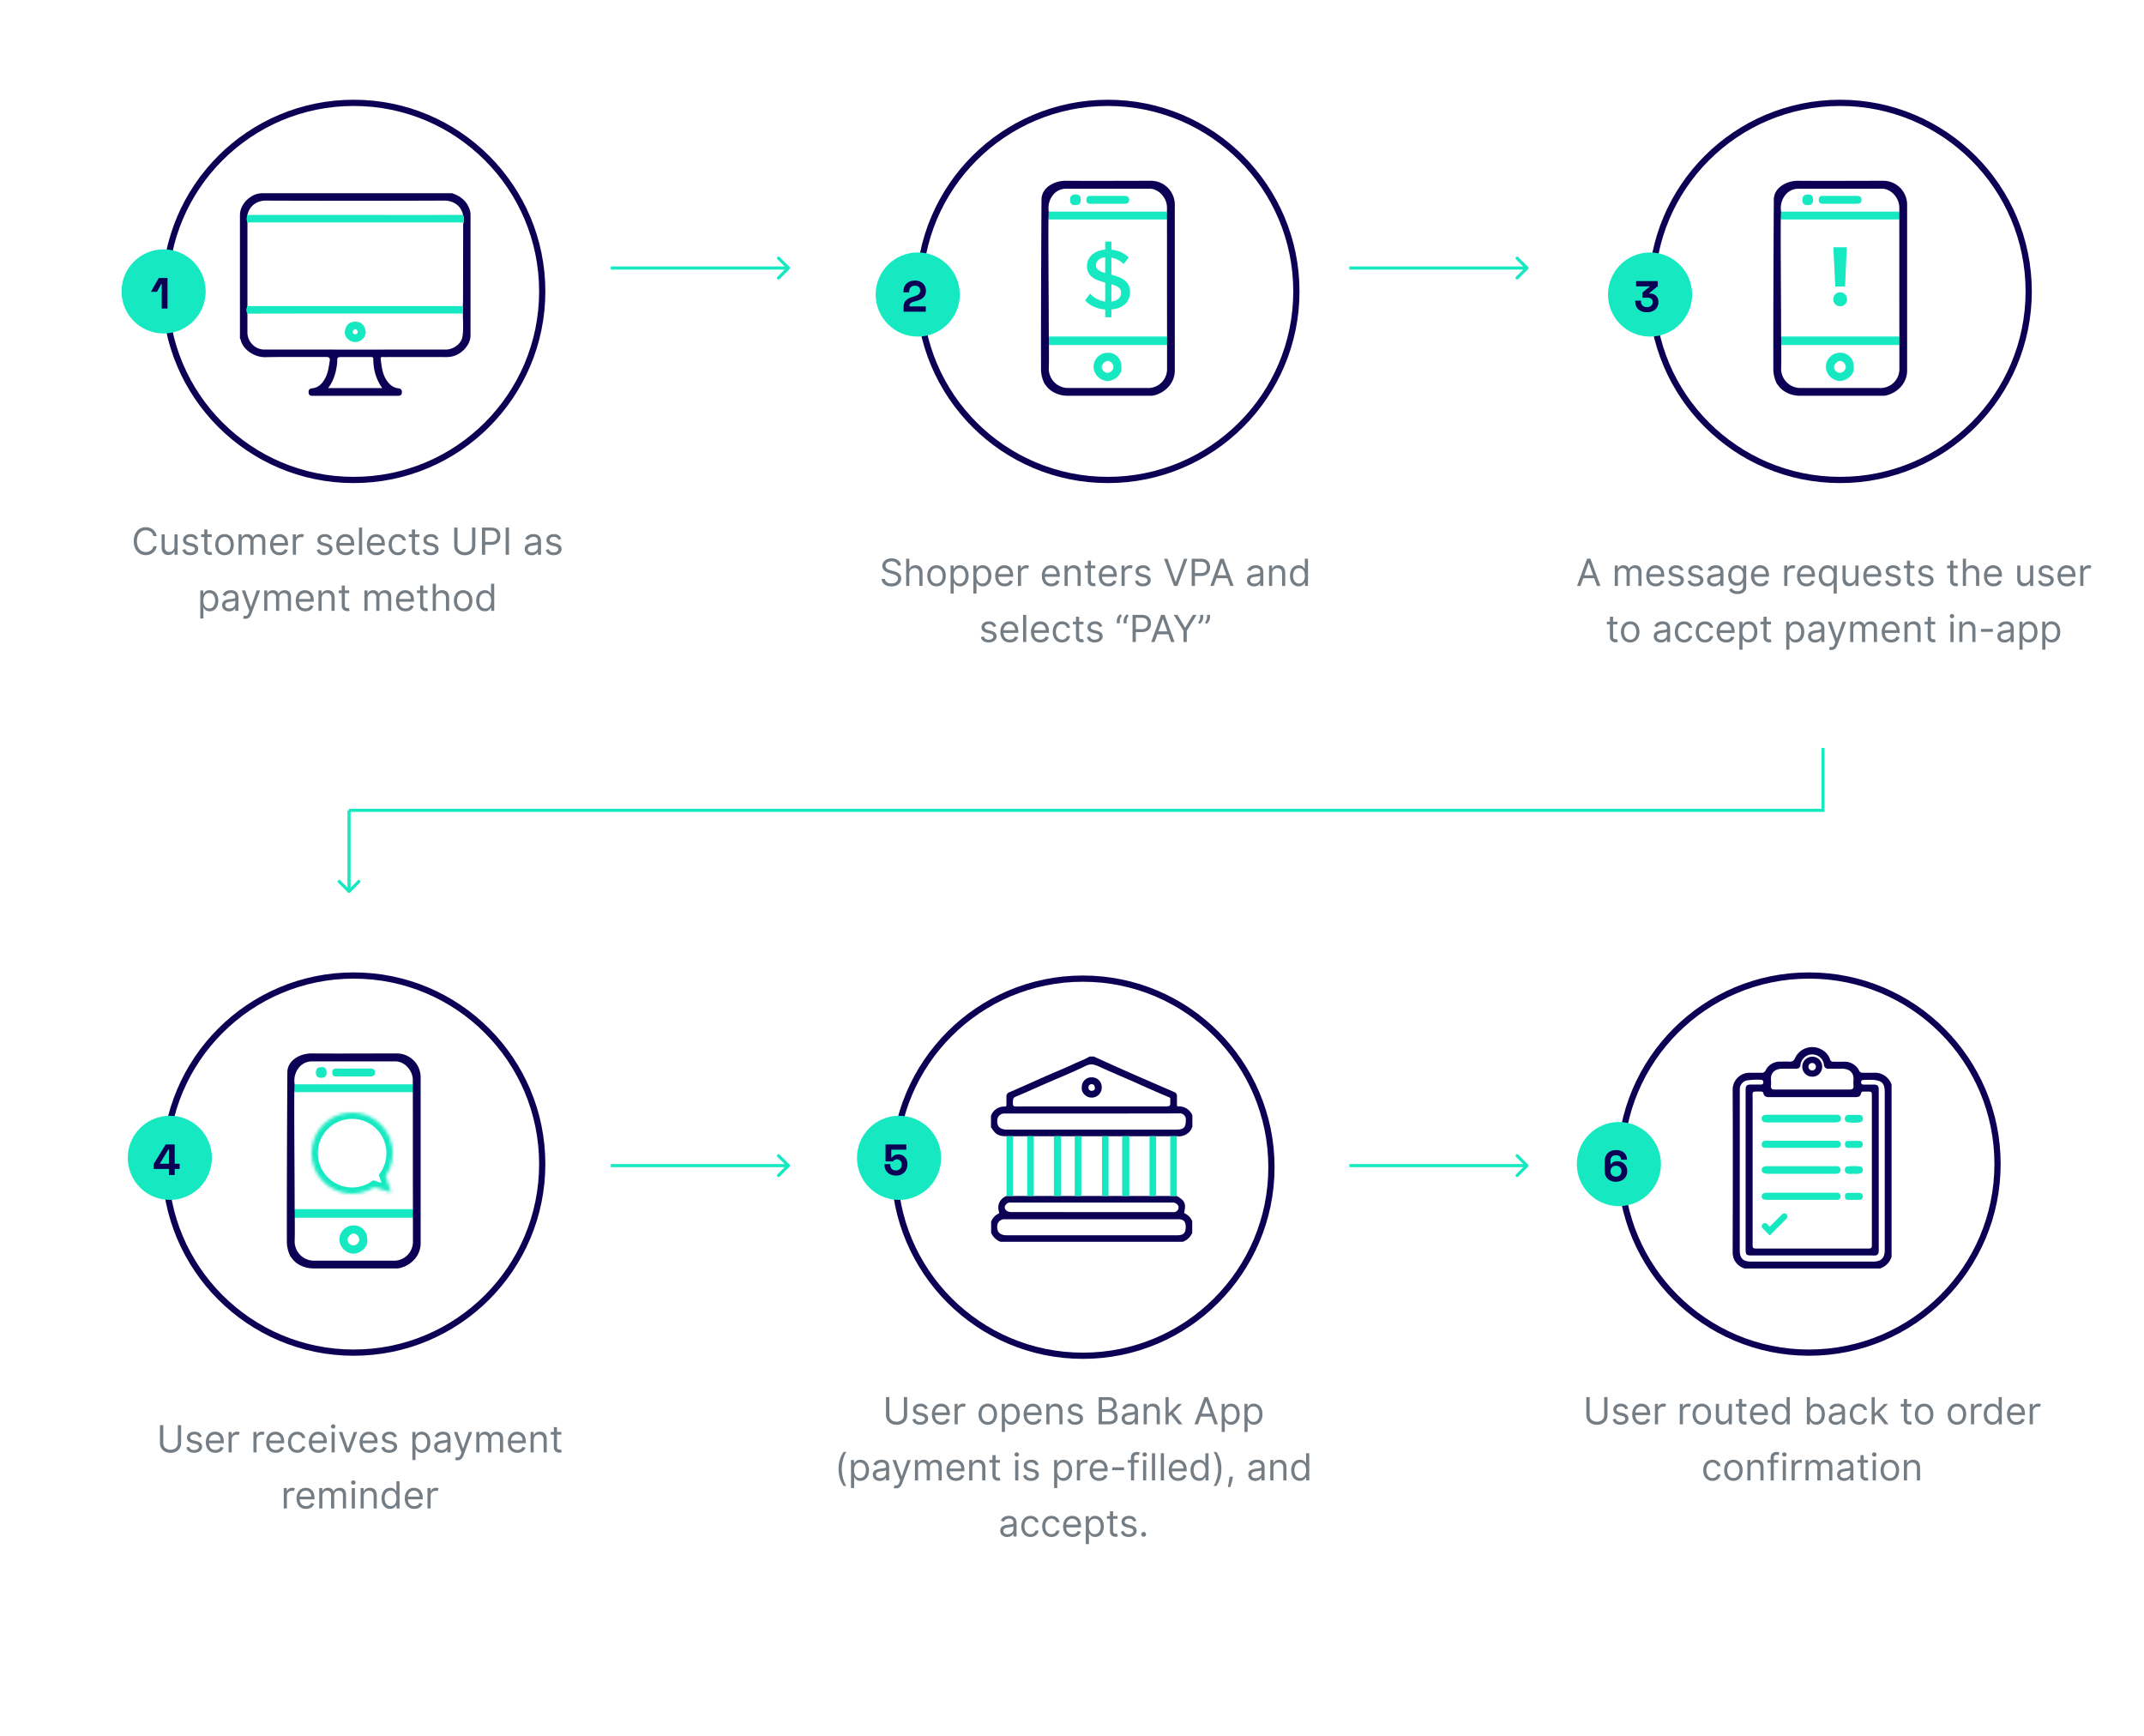 <svg width="688" height="557" fill="none" xmlns="http://www.w3.org/2000/svg"><path fill="#E5E5E5" d="M0 0h688v557H0z"/><path fill="#fff" d="M0 0h688v557H0z"/><path d="M50.287 172c-.324-1.79-1.756-2.847-3.512-2.847-2.233 0-3.852 1.722-3.852 4.483 0 2.762 1.62 4.483 3.852 4.483 1.756 0 3.188-1.057 3.512-2.846H49.23c-.256 1.21-1.296 1.858-2.455 1.858-1.585 0-2.83-1.228-2.83-3.495 0-2.267 1.245-3.494 2.83-3.494 1.16 0 2.2.648 2.455 1.858h1.057zm5.696 3.324c0 1.227-.938 1.79-1.688 1.79-.835 0-1.431-.614-1.431-1.569v-4.09h-1.006v4.159c0 1.67.886 2.471 2.114 2.471.988 0 1.636-.528 1.943-1.193h.068V178h1.006v-6.545h-1.006v3.869zm7.484-2.404c-.315-.929-1.023-1.551-2.318-1.551-1.38 0-2.404.784-2.404 1.892 0 .904.537 1.509 1.739 1.79l1.09.256c.661.153.973.469.973.92 0 .563-.597 1.023-1.535 1.023-.822 0-1.338-.354-1.517-1.057l-.954.239c.234 1.112 1.15 1.704 2.489 1.704 1.52 0 2.556-.831 2.556-1.96 0-.912-.57-1.487-1.738-1.773l-.972-.238c-.776-.192-1.125-.452-1.125-.955 0-.562.597-.971 1.398-.971.878 0 1.24.485 1.415.937l.903-.256zm4.48-1.465h-1.398v-1.569h-1.006v1.569h-.988v.852h.988v4.091c0 1.142.92 1.687 1.773 1.687.375 0 .614-.068.75-.119l-.204-.904c-.086.018-.222.052-.444.052-.443 0-.869-.137-.869-.989v-3.818h1.398v-.852zm4.101 6.681c1.773 0 2.966-1.346 2.966-3.375 0-2.045-1.193-3.392-2.966-3.392-1.772 0-2.966 1.347-2.966 3.392 0 2.029 1.194 3.375 2.966 3.375zm0-.903c-1.346 0-1.96-1.159-1.96-2.472 0-1.312.614-2.488 1.96-2.488 1.347 0 1.96 1.176 1.96 2.488 0 1.313-.613 2.472-1.96 2.472zm4.501.767h1.006v-4.091c0-.959.699-1.636 1.483-1.636.763 0 1.296.498 1.296 1.244V178h1.022v-4.261c0-.844.529-1.466 1.449-1.466.716 0 1.33.379 1.33 1.346V178h1.005v-4.381c0-1.538-.826-2.25-1.994-2.25-.938 0-1.624.431-1.96 1.108h-.069c-.323-.699-.894-1.108-1.755-1.108-.852 0-1.483.409-1.756 1.108h-.085v-1.022h-.972V178zm13.174.136c1.33 0 2.302-.664 2.608-1.653l-.971-.273c-.256.682-.848 1.023-1.637 1.023-1.18 0-1.994-.763-2.04-2.165h4.75v-.426c0-2.437-1.448-3.273-2.812-3.273-1.773 0-2.949 1.398-2.949 3.409 0 2.012 1.16 3.358 3.051 3.358zm-2.04-3.937c.067-1.019.787-1.926 1.938-1.926 1.091 0 1.79.818 1.79 1.926h-3.729zm6.28 3.801h1.006v-4.142c0-.882.699-1.534 1.654-1.534.25 0 .438.047.58.119l.34-.852c-.205-.145-.473-.239-.835-.239-.793 0-1.47.443-1.705 1.091h-.068v-.988h-.972V178zm12.617-5.08c-.315-.929-1.022-1.551-2.318-1.551-1.381 0-2.403.784-2.403 1.892 0 .904.537 1.509 1.738 1.79l1.091.256c.661.153.972.469.972.92 0 .563-.597 1.023-1.534 1.023-.823 0-1.338-.354-1.517-1.057l-.955.239c.234 1.112 1.151 1.704 2.489 1.704 1.521 0 2.557-.831 2.557-1.96 0-.912-.571-1.487-1.739-1.773l-.972-.238c-.775-.192-1.125-.452-1.125-.955 0-.562.597-.971 1.398-.971.878 0 1.24.485 1.415.937l.903-.256zm4.378 5.216c1.329 0 2.301-.664 2.608-1.653l-.972-.273c-.256.682-.848 1.023-1.636 1.023-1.181 0-1.995-.763-2.041-2.165h4.751v-.426c0-2.437-1.449-3.273-2.813-3.273-1.772 0-2.948 1.398-2.948 3.409 0 2.012 1.159 3.358 3.051 3.358zm-2.041-3.937c.068-1.019.788-1.926 1.938-1.926 1.091 0 1.79.818 1.79 1.926h-3.728zm7.286-4.926h-1.005V178h1.005v-8.727zm4.587 8.863c1.329 0 2.301-.664 2.608-1.653l-.972-.273c-.256.682-.848 1.023-1.636 1.023-1.181 0-1.995-.763-2.041-2.165h4.751v-.426c0-2.437-1.449-3.273-2.812-3.273-1.773 0-2.949 1.398-2.949 3.409 0 2.012 1.159 3.358 3.051 3.358zm-2.041-3.937c.068-1.019.788-1.926 1.939-1.926 1.09 0 1.789.818 1.789 1.926h-3.728zm8.94 3.937c1.449 0 2.403-.886 2.574-2.045h-1.006c-.187.716-.784 1.142-1.568 1.142-1.193 0-1.96-.989-1.96-2.506 0-1.483.784-2.454 1.96-2.454.886 0 1.415.545 1.568 1.142h1.006c-.171-1.227-1.21-2.046-2.591-2.046-1.773 0-2.949 1.398-2.949 3.392 0 1.961 1.125 3.375 2.966 3.375zm6.891-6.681h-1.398v-1.569h-1.006v1.569h-.988v.852h.988v4.091c0 1.142.921 1.687 1.773 1.687a2.1 2.1 0 00.75-.119l-.205-.904c-.085.018-.221.052-.443.052-.443 0-.869-.137-.869-.989v-3.818h1.398v-.852zm6.032 1.465c-.316-.929-1.023-1.551-2.319-1.551-1.38 0-2.403.784-2.403 1.892 0 .904.537 1.509 1.739 1.79l1.09.256c.661.153.972.469.972.92 0 .563-.597 1.023-1.534 1.023-.822 0-1.338-.354-1.517-1.057l-.955.239c.235 1.112 1.151 1.704 2.489 1.704 1.521 0 2.557-.831 2.557-1.96 0-.912-.571-1.487-1.739-1.773l-.971-.238c-.776-.192-1.125-.452-1.125-.955 0-.562.596-.971 1.397-.971.878 0 1.24.485 1.415.937l.904-.256zm10.871-3.647v5.778c0 1.364-1.091 2.114-2.335 2.114s-2.335-.75-2.335-2.114v-5.778h-1.057v5.778c0 1.96 1.551 3.102 3.392 3.102s3.392-1.142 3.392-3.102v-5.778h-1.057zm3.168 8.727h1.056v-3.188h1.909c2.033 0 2.949-1.235 2.949-2.778s-.916-2.761-2.966-2.761h-2.948V178zm1.056-4.125v-3.665h1.858c1.419 0 1.961.776 1.961 1.824s-.542 1.841-1.944 1.841h-1.875zm7.618-4.602h-1.057V178h1.057v-8.727zm7.283 8.88c1.142 0 1.739-.613 1.943-1.039h.052V178h1.005v-4.312c0-2.08-1.585-2.319-2.42-2.319-.989 0-2.114.341-2.625 1.534l.954.341c.222-.477.746-.988 1.705-.988.925 0 1.381.49 1.381 1.329v.034c0 .486-.495.443-1.688.597-1.214.158-2.54.426-2.54 1.926 0 1.278.989 2.011 2.233 2.011zm.154-.903c-.801 0-1.381-.358-1.381-1.057 0-.767.699-1.005 1.483-1.108.426-.051 1.568-.17 1.739-.375v.921c0 .818-.648 1.619-1.841 1.619zm9.318-4.33c-.315-.929-1.022-1.551-2.318-1.551-1.381 0-2.403.784-2.403 1.892 0 .904.537 1.509 1.738 1.79l1.091.256c.661.153.972.469.972.92 0 .563-.597 1.023-1.534 1.023-.823 0-1.338-.354-1.517-1.057l-.955.239c.234 1.112 1.151 1.704 2.489 1.704 1.521 0 2.557-.831 2.557-1.96 0-.912-.571-1.487-1.739-1.773l-.972-.238c-.775-.192-1.125-.452-1.125-.955 0-.562.597-.971 1.398-.971.878 0 1.24.485 1.415.937l.903-.256zM64.268 198.455h1.006v-3.461h.085c.222.358.648 1.142 1.91 1.142 1.635 0 2.777-1.312 2.777-3.392 0-2.062-1.142-3.375-2.795-3.375-1.278 0-1.67.784-1.892 1.125h-.12v-1.039h-.97v9zm.989-5.728c0-1.466.647-2.454 1.875-2.454 1.278 0 1.909 1.074 1.909 2.454 0 1.398-.648 2.506-1.91 2.506-1.21 0-1.874-1.023-1.874-2.506zm8.25 3.426c1.142 0 1.738-.613 1.943-1.039h.051V196h1.006v-4.312c0-2.08-1.586-2.319-2.42-2.319-.99 0-2.114.341-2.626 1.534l.955.341c.221-.477.746-.988 1.704-.988.925 0 1.381.49 1.381 1.329v.034c0 .486-.494.443-1.687.597-1.215.158-2.54.426-2.54 1.926 0 1.278.988 2.011 2.233 2.011zm.153-.903c-.801 0-1.38-.358-1.38-1.057 0-.767.698-1.005 1.482-1.108.427-.051 1.569-.17 1.74-.375v.921c0 .818-.649 1.619-1.842 1.619zm5.062 3.29c.92 0 1.55-.478 1.926-1.483l2.812-7.602h-1.09l-1.808 5.215h-.068l-1.806-5.215h-1.091l2.42 6.579-.221.614c-.354.98-.819 1.074-1.552.886l-.255.886c.102.052.392.12.733.12zm6.066-2.54h1.005v-4.091c0-.959.7-1.636 1.483-1.636.763 0 1.296.498 1.296 1.244V196h1.022v-4.261c0-.844.529-1.466 1.45-1.466.715 0 1.329.379 1.329 1.346V196h1.006v-4.381c0-1.538-.827-2.25-1.995-2.25-.937 0-1.623.431-1.96 1.108h-.068c-.324-.699-.895-1.108-1.756-1.108-.852 0-1.483.409-1.755 1.108h-.086v-1.022h-.971V196zm13.174.136c1.33 0 2.301-.664 2.608-1.653l-.972-.273c-.256.682-.848 1.023-1.636 1.023-1.18 0-1.995-.763-2.041-2.165h4.751v-.426c0-2.437-1.449-3.273-2.813-3.273-1.772 0-2.948 1.398-2.948 3.409 0 2.012 1.159 3.358 3.05 3.358zm-2.041-3.937c.068-1.019.788-1.926 1.938-1.926 1.091 0 1.79.818 1.79 1.926h-3.728zm7.286-.137c0-1.142.708-1.789 1.671-1.789.933 0 1.5.609 1.5 1.636V196h1.006v-4.159c0-1.671-.891-2.472-2.216-2.472-.989 0-1.603.443-1.909 1.108h-.086v-1.022h-.971V196h1.005v-3.938zm8.861-2.607h-1.398v-1.569h-1.006v1.569h-.988v.852h.988v4.091c0 1.142.921 1.687 1.773 1.687.375 0 .614-.068.75-.119l-.204-.904c-.086.018-.222.052-.444.052-.443 0-.869-.137-.869-.989v-3.818h1.398v-.852zm4.888 6.545h1.005v-4.091c0-.959.699-1.636 1.483-1.636.763 0 1.296.498 1.296 1.244V196h1.022v-4.261c0-.844.529-1.466 1.449-1.466.716 0 1.33.379 1.33 1.346V196h1.006v-4.381c0-1.538-.827-2.25-1.995-2.25-.937 0-1.623.431-1.96 1.108h-.068c-.324-.699-.895-1.108-1.756-1.108-.852 0-1.483.409-1.756 1.108h-.085v-1.022h-.971V196zm13.174.136c1.329 0 2.301-.664 2.608-1.653l-.972-.273c-.256.682-.848 1.023-1.636 1.023-1.181 0-1.995-.763-2.042-2.165h4.752v-.426c0-2.437-1.449-3.273-2.813-3.273-1.772 0-2.949 1.398-2.949 3.409 0 2.012 1.16 3.358 3.052 3.358zm-2.042-3.937c.069-1.019.789-1.926 1.939-1.926 1.091 0 1.79.818 1.79 1.926h-3.729zm9.128-2.744h-1.397v-1.569h-1.006v1.569h-.989v.852h.989v4.091c0 1.142.92 1.687 1.773 1.687a2.1 2.1 0 00.75-.119l-.205-.904c-.085.018-.222.052-.443.052-.443 0-.869-.137-.869-.989v-3.818h1.397v-.852zm2.659 2.607c0-1.142.729-1.789 1.722-1.789.946 0 1.517.596 1.517 1.636V196h1.006v-4.159c0-1.683-.895-2.472-2.233-2.472-1.032 0-1.62.431-1.926 1.108h-.086v-3.204h-1.005V196h1.005v-3.938zm8.744 4.074c1.772 0 2.966-1.346 2.966-3.375 0-2.045-1.194-3.392-2.966-3.392-1.773 0-2.966 1.347-2.966 3.392 0 2.029 1.193 3.375 2.966 3.375zm0-.903c-1.347 0-1.961-1.159-1.961-2.472 0-1.312.614-2.488 1.961-2.488 1.346 0 1.96 1.176 1.96 2.488 0 1.313-.614 2.472-1.96 2.472zm6.972.903c1.262 0 1.688-.784 1.909-1.142h.12V196h.971v-8.727h-1.005v3.221h-.086c-.221-.341-.613-1.125-1.892-1.125-1.653 0-2.795 1.313-2.795 3.375 0 2.08 1.142 3.392 2.778 3.392zm.137-.903c-1.262 0-1.909-1.108-1.909-2.506 0-1.38.63-2.454 1.909-2.454 1.227 0 1.875.988 1.875 2.454 0 1.483-.665 2.506-1.875 2.506zM288.042 181.455h1.023c-.047-1.317-1.261-2.302-2.949-2.302-1.67 0-2.983.972-2.983 2.438 0 1.176.853 1.875 2.216 2.267l1.074.307c.921.255 1.739.579 1.739 1.449 0 .954-.921 1.585-2.131 1.585-1.04 0-1.96-.46-2.045-1.449h-1.091c.102 1.432 1.261 2.403 3.136 2.403 2.011 0 3.153-1.108 3.153-2.522 0-1.637-1.551-2.165-2.454-2.404l-.886-.238c-.648-.171-1.688-.512-1.688-1.449 0-.835.767-1.449 1.926-1.449 1.057 0 1.858.503 1.96 1.364zm3.749 2.607c0-1.142.729-1.789 1.722-1.789.946 0 1.517.596 1.517 1.636V188h1.006v-4.159c0-1.683-.895-2.472-2.233-2.472-1.032 0-1.62.431-1.926 1.108h-.086v-3.204h-1.005V188h1.005v-3.938zm8.744 4.074c1.772 0 2.966-1.346 2.966-3.375 0-2.045-1.194-3.392-2.966-3.392-1.773 0-2.966 1.347-2.966 3.392 0 2.029 1.193 3.375 2.966 3.375zm0-.903c-1.347 0-1.961-1.159-1.961-2.472 0-1.312.614-2.488 1.961-2.488 1.346 0 1.96 1.176 1.96 2.488 0 1.313-.614 2.472-1.96 2.472zm4.501 3.222h1.005v-3.461h.086c.221.358.647 1.142 1.909 1.142 1.636 0 2.778-1.312 2.778-3.392 0-2.062-1.142-3.375-2.795-3.375-1.279 0-1.671.784-1.892 1.125h-.12v-1.039h-.971v9zm.988-5.728c0-1.466.648-2.454 1.875-2.454 1.279 0 1.909 1.074 1.909 2.454 0 1.398-.647 2.506-1.909 2.506-1.21 0-1.875-1.023-1.875-2.506zm6.324 5.728h1.006v-3.461h.085c.222.358.648 1.142 1.909 1.142 1.637 0 2.779-1.312 2.779-3.392 0-2.062-1.142-3.375-2.796-3.375-1.278 0-1.67.784-1.892 1.125h-.119v-1.039h-.972v9zm.989-5.728c0-1.466.648-2.454 1.875-2.454 1.278 0 1.909 1.074 1.909 2.454 0 1.398-.648 2.506-1.909 2.506-1.21 0-1.875-1.023-1.875-2.506zm9.068 3.409c1.33 0 2.301-.664 2.608-1.653l-.972-.273c-.255.682-.848 1.023-1.636 1.023-1.18 0-1.994-.763-2.041-2.165h4.751v-.426c0-2.437-1.449-3.273-2.812-3.273-1.773 0-2.949 1.398-2.949 3.409 0 2.012 1.159 3.358 3.051 3.358zm-2.041-3.937c.068-1.019.788-1.926 1.939-1.926 1.091 0 1.79.818 1.79 1.926h-3.729zm6.281 3.801h1.006v-4.142c0-.882.699-1.534 1.653-1.534.252 0 .439.047.58.119l.341-.852c-.205-.145-.473-.239-.836-.239-.792 0-1.47.443-1.704 1.091h-.068v-.988h-.972V188zm10.725.136c1.329 0 2.301-.664 2.608-1.653l-.972-.273c-.255.682-.848 1.023-1.636 1.023-1.181 0-1.994-.763-2.041-2.165h4.751v-.426c0-2.437-1.449-3.273-2.812-3.273-1.773 0-2.949 1.398-2.949 3.409 0 2.012 1.159 3.358 3.051 3.358zm-2.041-3.937c.068-1.019.788-1.926 1.939-1.926 1.09 0 1.789.818 1.789 1.926h-3.728zm7.287-.137c0-1.142.707-1.789 1.67-1.789.933 0 1.5.609 1.5 1.636V188h1.006v-4.159c0-1.671-.891-2.472-2.216-2.472-.989 0-1.602.443-1.909 1.108h-.086v-1.022h-.971V188h1.006v-3.938zm8.86-2.607h-1.398v-1.569h-1.005v1.569h-.989v.852h.989v4.091c0 1.142.92 1.687 1.772 1.687.375 0 .614-.068.75-.119l-.204-.904c-.085.018-.222.052-.443.052-.444 0-.87-.137-.87-.989v-3.818h1.398v-.852zm4.187 6.681c1.329 0 2.301-.664 2.608-1.653l-.972-.273c-.255.682-.848 1.023-1.636 1.023-1.181 0-1.994-.763-2.041-2.165h4.751v-.426c0-2.437-1.449-3.273-2.812-3.273-1.773 0-2.949 1.398-2.949 3.409 0 2.012 1.159 3.358 3.051 3.358zm-2.041-3.937c.068-1.019.788-1.926 1.939-1.926 1.09 0 1.789.818 1.789 1.926h-3.728zm6.281 3.801h1.006v-4.142c0-.882.698-1.534 1.653-1.534.251 0 .439.047.58.119l.34-.852c-.204-.145-.473-.239-.835-.239-.792 0-1.47.443-1.704 1.091h-.069v-.988h-.971V188zm9.242-5.08c-.316-.929-1.023-1.551-2.318-1.551-1.381 0-2.404.784-2.404 1.892 0 .904.537 1.509 1.739 1.79l1.091.256c.66.153.971.469.971.92 0 .563-.596 1.023-1.534 1.023-.822 0-1.338-.354-1.517-1.057l-.954.239c.234 1.112 1.15 1.704 2.488 1.704 1.522 0 2.557-.831 2.557-1.96 0-.912-.571-1.487-1.739-1.773l-.971-.238c-.776-.192-1.125-.452-1.125-.955 0-.562.596-.971 1.398-.971.877 0 1.24.485 1.414.937l.904-.256zm5.502-3.647h-1.108l3.205 8.727h1.091l3.204-8.727h-1.108l-2.591 7.346h-.102l-2.591-7.346zm7.752 8.727h1.056v-3.188h1.91c2.032 0 2.948-1.235 2.948-2.778s-.916-2.761-2.966-2.761h-2.948V188zm1.056-4.125v-3.665h1.858c1.419 0 1.961.776 1.961 1.824s-.542 1.841-1.944 1.841h-1.875zm6.028 4.125l.878-2.472h3.528l.878 2.472h1.108l-3.204-8.727h-1.091L388.375 188h1.108zm1.21-3.409l1.398-3.938h.068l1.398 3.938h-2.864zm11.706 3.562c1.142 0 1.739-.613 1.944-1.039h.051V188h1.005v-4.312c0-2.08-1.585-2.319-2.42-2.319-.989 0-2.114.341-2.625 1.534l.954.341c.222-.477.746-.988 1.705-.988.925 0 1.381.49 1.381 1.329v.034c0 .486-.495.443-1.688.597-1.214.158-2.54.426-2.54 1.926 0 1.278.989 2.011 2.233 2.011zm.154-.903c-.801 0-1.381-.358-1.381-1.057 0-.767.699-1.005 1.483-1.108.426-.051 1.568-.17 1.739-.375v.921c0 .818-.648 1.619-1.841 1.619zm5.688-3.188c0-1.142.707-1.789 1.67-1.789.933 0 1.5.609 1.5 1.636V188h1.006v-4.159c0-1.671-.891-2.472-2.216-2.472-.989 0-1.602.443-1.909 1.108h-.086v-1.022h-.971V188h1.006v-3.938zm8.485 4.074c1.261 0 1.688-.784 1.909-1.142h.119V188h.972v-8.727h-1.006v3.221h-.085c-.221-.341-.614-1.125-1.892-1.125-1.653 0-2.795 1.313-2.795 3.375 0 2.08 1.142 3.392 2.778 3.392zm.136-.903c-1.261 0-1.909-1.108-1.909-2.506 0-1.38.631-2.454 1.909-2.454 1.228 0 1.875.988 1.875 2.454 0 1.483-.664 2.506-1.875 2.506zm-97.176 13.687c-.316-.929-1.023-1.551-2.318-1.551-1.381 0-2.404.784-2.404 1.892 0 .904.537 1.509 1.739 1.79l1.091.256c.66.153.971.469.971.92 0 .563-.596 1.023-1.534 1.023-.822 0-1.338-.354-1.517-1.057l-.954.239c.234 1.112 1.15 1.704 2.488 1.704 1.522 0 2.557-.831 2.557-1.96 0-.912-.571-1.487-1.739-1.773l-.971-.238c-.776-.192-1.125-.452-1.125-.955 0-.562.596-.971 1.398-.971.877 0 1.24.485 1.414.937l.904-.256zm4.377 5.216c1.33 0 2.301-.664 2.608-1.653l-.971-.273c-.256.682-.848 1.023-1.637 1.023-1.18 0-1.994-.763-2.041-2.165h4.751v-.426c0-2.437-1.448-3.273-2.812-3.273-1.773 0-2.949 1.398-2.949 3.409 0 2.012 1.159 3.358 3.051 3.358zm-2.041-3.937c.068-1.019.788-1.926 1.939-1.926 1.091 0 1.79.818 1.79 1.926h-3.729zm7.287-4.926h-1.006V206h1.006v-8.727zm4.586 8.863c1.33 0 2.301-.664 2.608-1.653l-.971-.273c-.256.682-.848 1.023-1.637 1.023-1.18 0-1.994-.763-2.041-2.165h4.751v-.426c0-2.437-1.448-3.273-2.812-3.273-1.773 0-2.949 1.398-2.949 3.409 0 2.012 1.159 3.358 3.051 3.358zm-2.041-3.937c.068-1.019.788-1.926 1.939-1.926 1.091 0 1.79.818 1.79 1.926h-3.729zm8.94 3.937c1.449 0 2.404-.886 2.574-2.045h-1.005c-.188.716-.785 1.142-1.569 1.142-1.193 0-1.96-.989-1.96-2.506 0-1.483.784-2.454 1.96-2.454.887 0 1.415.545 1.569 1.142h1.005c-.17-1.227-1.21-2.046-2.591-2.046-1.772 0-2.949 1.398-2.949 3.392 0 1.961 1.125 3.375 2.966 3.375zm6.891-6.681h-1.398v-1.569h-1.005v1.569h-.989v.852h.989v4.091c0 1.142.92 1.687 1.772 1.687.375 0 .614-.068.75-.119l-.204-.904c-.085.018-.222.052-.443.052-.444 0-.87-.137-.87-.989v-3.818h1.398v-.852zm6.032 1.465c-.315-.929-1.023-1.551-2.318-1.551-1.381 0-2.404.784-2.404 1.892 0 .904.537 1.509 1.739 1.79l1.091.256c.66.153.972.469.972.92 0 .563-.597 1.023-1.535 1.023-.822 0-1.338-.354-1.517-1.057l-.954.239c.234 1.112 1.15 1.704 2.488 1.704 1.522 0 2.557-.831 2.557-1.96 0-.912-.571-1.487-1.738-1.773l-.972-.238c-.776-.192-1.125-.452-1.125-.955 0-.562.597-.971 1.398-.971.878 0 1.24.485 1.415.937l.903-.256zm4.667-.92h.955v-.784c0-.631.307-1.176.665-1.688l-.546-.443c-.682.546-1.074 1.449-1.074 2.148V200zm2.182 0h.955v-.784c0-.631.306-1.176.664-1.688l-.545-.443c-.682.546-1.074 1.449-1.074 2.148V200zm2.866 6h1.057v-3.188h1.909c2.032 0 2.949-1.235 2.949-2.778s-.917-2.761-2.966-2.761h-2.949V206zm1.057-4.125v-3.665h1.858c1.419 0 1.96.776 1.96 1.824s-.541 1.841-1.943 1.841h-1.875zm6.027 4.125l.878-2.472h3.529L375.8 206h1.108l-3.204-8.727h-1.091L369.408 206h1.108zm1.211-3.409l1.397-3.938h.068l1.398 3.938h-2.863zm4.9-5.318l3.154 5.13V206h1.056v-3.597l3.154-5.13h-1.21l-2.421 4.074h-.102l-2.421-4.074h-1.21zm9.481 0h-.955v.784c0 .631-.307 1.176-.665 1.687l.546.444c.682-.546 1.074-1.449 1.074-2.148v-.767zm2.181 0h-.954v.784c0 .631-.307 1.176-.665 1.687l.546.444c.681-.546 1.073-1.449 1.073-2.148v-.767zM507.18 188l.878-2.472h3.529l.877 2.472h1.108l-3.204-8.727h-1.091L506.072 188h1.108zm1.211-3.409l1.397-3.938h.069l1.397 3.938h-2.863zM518.17 188h1.006v-4.091c0-.959.699-1.636 1.483-1.636.763 0 1.296.498 1.296 1.244V188h1.022v-4.261c0-.844.529-1.466 1.449-1.466.716 0 1.33.379 1.33 1.346V188h1.005v-4.381c0-1.538-.826-2.25-1.994-2.25-.937 0-1.624.431-1.96 1.108h-.068c-.324-.699-.895-1.108-1.756-1.108-.852 0-1.483.409-1.756 1.108h-.085v-1.022h-.972V188zm13.174.136c1.33 0 2.302-.664 2.608-1.653l-.971-.273c-.256.682-.848 1.023-1.637 1.023-1.18 0-1.994-.763-2.041-2.165h4.752v-.426c0-2.437-1.449-3.273-2.813-3.273-1.773 0-2.949 1.398-2.949 3.409 0 2.012 1.159 3.358 3.051 3.358zm-2.041-3.937c.068-1.019.789-1.926 1.939-1.926 1.091 0 1.79.818 1.79 1.926h-3.729zm10.918-1.279c-.315-.929-1.023-1.551-2.318-1.551-1.381 0-2.404.784-2.404 1.892 0 .904.537 1.509 1.739 1.79l1.091.256c.66.153.971.469.971.92 0 .563-.596 1.023-1.534 1.023-.822 0-1.338-.354-1.517-1.057l-.954.239c.234 1.112 1.15 1.704 2.488 1.704 1.522 0 2.557-.831 2.557-1.96 0-.912-.571-1.487-1.738-1.773l-.972-.238c-.776-.192-1.125-.452-1.125-.955 0-.562.597-.971 1.398-.971.878 0 1.24.485 1.414.937l.904-.256zm6.269 0c-.315-.929-1.022-1.551-2.318-1.551-1.38 0-2.403.784-2.403 1.892 0 .904.537 1.509 1.738 1.79l1.091.256c.661.153.972.469.972.92 0 .563-.597 1.023-1.534 1.023-.823 0-1.338-.354-1.517-1.057l-.955.239c.235 1.112 1.151 1.704 2.489 1.704 1.521 0 2.557-.831 2.557-1.96 0-.912-.571-1.487-1.739-1.773l-.971-.238c-.776-.192-1.125-.452-1.125-.955 0-.562.596-.971 1.397-.971.878 0 1.24.485 1.415.937l.903-.256zm3.56 5.233c1.142 0 1.738-.613 1.943-1.039h.051V188h1.006v-4.312c0-2.08-1.586-2.319-2.421-2.319-.988 0-2.113.341-2.625 1.534l.955.341c.221-.477.746-.988 1.704-.988.925 0 1.381.49 1.381 1.329v.034c0 .486-.494.443-1.687.597-1.215.158-2.54.426-2.54 1.926 0 1.278.988 2.011 2.233 2.011zm.153-.903c-.801 0-1.381-.358-1.381-1.057 0-.767.699-1.005 1.483-1.108.427-.051 1.569-.17 1.739-.375v.921c0 .818-.648 1.619-1.841 1.619zm7.324 3.341c1.569 0 2.83-.716 2.83-2.403v-6.733h-.972v1.039h-.102c-.222-.341-.631-1.125-1.909-1.125-1.653 0-2.796 1.313-2.796 3.324 0 2.046 1.194 3.205 2.779 3.205 1.278 0 1.687-.75 1.909-1.108h.085v1.329c0 1.091-.767 1.586-1.824 1.586-1.189 0-1.606-.627-1.875-.989l-.801.562c.409.686 1.215 1.313 2.676 1.313zm-.034-3.597c-1.261 0-1.909-.954-1.909-2.318 0-1.329.631-2.403 1.909-2.403 1.228 0 1.875.988 1.875 2.403 0 1.449-.665 2.318-1.875 2.318zm7.449 1.142c1.33 0 2.301-.664 2.608-1.653l-.972-.273c-.255.682-.848 1.023-1.636 1.023-1.18 0-1.994-.763-2.041-2.165h4.751v-.426c0-2.437-1.449-3.273-2.812-3.273-1.773 0-2.949 1.398-2.949 3.409 0 2.012 1.159 3.358 3.051 3.358zm-2.041-3.937c.068-1.019.788-1.926 1.939-1.926 1.091 0 1.79.818 1.79 1.926h-3.729zm9.656 3.801h1.006v-4.142c0-.882.699-1.534 1.653-1.534.252 0 .439.047.58.119l.341-.852c-.205-.145-.473-.239-.836-.239-.792 0-1.47.443-1.704 1.091h-.068v-.988h-.972V188zm7.151.136c1.329 0 2.301-.664 2.608-1.653l-.972-.273c-.256.682-.848 1.023-1.636 1.023-1.181 0-1.995-.763-2.041-2.165h4.751v-.426c0-2.437-1.449-3.273-2.813-3.273-1.772 0-2.948 1.398-2.948 3.409 0 2.012 1.159 3.358 3.051 3.358zm-2.041-3.937c.068-1.019.788-1.926 1.938-1.926 1.091 0 1.79.818 1.79 1.926h-3.728zm11.752 6.256v-9h-.971v1.039h-.12c-.221-.341-.613-1.125-1.892-1.125-1.653 0-2.795 1.313-2.795 3.375 0 2.08 1.142 3.392 2.778 3.392 1.262 0 1.688-.784 1.909-1.142h.086v3.461h1.005zm-.988-5.728c0 1.483-.665 2.506-1.875 2.506-1.262 0-1.909-1.108-1.909-2.506 0-1.38.63-2.454 1.909-2.454 1.227 0 1.875.988 1.875 2.454zm6.954.597c0 1.227-.937 1.79-1.687 1.79-.835 0-1.432-.614-1.432-1.569v-4.09h-1.006v4.159c0 1.67.887 2.471 2.114 2.471.989 0 1.636-.528 1.943-1.193h.068V188h1.006v-6.545h-1.006v3.869zm5.592 2.812c1.33 0 2.301-.664 2.608-1.653l-.971-.273c-.256.682-.848 1.023-1.637 1.023-1.18 0-1.994-.763-2.041-2.165h4.752v-.426c0-2.437-1.449-3.273-2.813-3.273-1.773 0-2.949 1.398-2.949 3.409 0 2.012 1.159 3.358 3.051 3.358zm-2.041-3.937c.068-1.019.788-1.926 1.939-1.926 1.091 0 1.79.818 1.79 1.926h-3.729zm10.918-1.279c-.316-.929-1.023-1.551-2.318-1.551-1.381 0-2.404.784-2.404 1.892 0 .904.537 1.509 1.739 1.79l1.091.256c.66.153.971.469.971.92 0 .563-.596 1.023-1.534 1.023-.822 0-1.338-.354-1.517-1.057l-.954.239c.234 1.112 1.15 1.704 2.488 1.704 1.522 0 2.557-.831 2.557-1.96 0-.912-.571-1.487-1.739-1.773l-.971-.238c-.776-.192-1.125-.452-1.125-.955 0-.562.596-.971 1.398-.971.877 0 1.24.485 1.414.937l.904-.256zm4.479-1.465h-1.397v-1.569h-1.006v1.569h-.989v.852h.989v4.091c0 1.142.92 1.687 1.773 1.687a2.1 2.1 0 00.75-.119l-.205-.904c-.085.018-.221.052-.443.052-.443 0-.869-.137-.869-.989v-3.818h1.397v-.852zm6.032 1.465c-.315-.929-1.022-1.551-2.318-1.551-1.38 0-2.403.784-2.403 1.892 0 .904.537 1.509 1.738 1.79l1.091.256c.661.153.972.469.972.92 0 .563-.597 1.023-1.534 1.023-.823 0-1.338-.354-1.517-1.057l-.955.239c.235 1.112 1.151 1.704 2.489 1.704 1.521 0 2.557-.831 2.557-1.96 0-.912-.571-1.487-1.739-1.773l-.971-.238c-.776-.192-1.125-.452-1.125-.955 0-.562.596-.971 1.397-.971.878 0 1.24.485 1.415.937l.903-.256zm7.855-1.465h-1.398v-1.569h-1.005v1.569h-.989v.852h.989v4.091c0 1.142.92 1.687 1.772 1.687.375 0 .614-.068.75-.119l-.204-.904c-.085.018-.222.052-.443.052-.443 0-.87-.137-.87-.989v-3.818h1.398v-.852zm2.659 2.607c0-1.142.729-1.789 1.722-1.789.946 0 1.517.596 1.517 1.636V188h1.006v-4.159c0-1.683-.895-2.472-2.233-2.472-1.032 0-1.62.431-1.927 1.108h-.085v-3.204h-1.005V188h1.005v-3.938zm8.829 4.074c1.329 0 2.301-.664 2.608-1.653l-.972-.273c-.256.682-.848 1.023-1.636 1.023-1.181 0-1.995-.763-2.041-2.165h4.751v-.426c0-2.437-1.449-3.273-2.813-3.273-1.772 0-2.948 1.398-2.948 3.409 0 2.012 1.159 3.358 3.051 3.358zm-2.041-3.937c.068-1.019.788-1.926 1.938-1.926 1.091 0 1.79.818 1.79 1.926h-3.728zm13.781 1.125c0 1.227-.938 1.79-1.688 1.79-.835 0-1.432-.614-1.432-1.569v-4.09h-1.005v4.159c0 1.67.886 2.471 2.113 2.471.989 0 1.637-.528 1.944-1.193h.068V188h1.005v-6.545h-1.005v3.869zm7.484-2.404c-.316-.929-1.023-1.551-2.318-1.551-1.381 0-2.404.784-2.404 1.892 0 .904.537 1.509 1.739 1.79l1.091.256c.66.153.971.469.971.92 0 .563-.596 1.023-1.534 1.023-.822 0-1.338-.354-1.517-1.057l-.954.239c.234 1.112 1.15 1.704 2.488 1.704 1.522 0 2.557-.831 2.557-1.96 0-.912-.571-1.487-1.739-1.773l-.971-.238c-.776-.192-1.125-.452-1.125-.955 0-.562.596-.971 1.398-.971.877 0 1.24.485 1.414.937l.904-.256zm4.377 5.216c1.33 0 2.301-.664 2.608-1.653l-.971-.273c-.256.682-.848 1.023-1.637 1.023-1.18 0-1.994-.763-2.041-2.165h4.752v-.426c0-2.437-1.449-3.273-2.813-3.273-1.773 0-2.949 1.398-2.949 3.409 0 2.012 1.159 3.358 3.051 3.358zm-2.041-3.937c.068-1.019.788-1.926 1.939-1.926 1.091 0 1.79.818 1.79 1.926h-3.729zm6.281 3.801h1.006v-4.142c0-.882.699-1.534 1.653-1.534.252 0 .439.047.58.119l.341-.852c-.205-.145-.473-.239-.835-.239-.793 0-1.47.443-1.705 1.091h-.068v-.988h-.972V188zm-148.524 11.455h-1.398v-1.569h-1.006v1.569h-.988v.852h.988v4.091c0 1.142.921 1.687 1.773 1.687.375 0 .614-.068.75-.119l-.204-.904c-.086.018-.222.052-.444.052-.443 0-.869-.137-.869-.989v-3.818h1.398v-.852zm4.101 6.681c1.773 0 2.966-1.346 2.966-3.375 0-2.045-1.193-3.392-2.966-3.392-1.772 0-2.965 1.347-2.965 3.392 0 2.029 1.193 3.375 2.965 3.375zm0-.903c-1.346 0-1.96-1.159-1.96-2.472 0-1.312.614-2.488 1.96-2.488 1.347 0 1.961 1.176 1.961 2.488 0 1.313-.614 2.472-1.961 2.472zm9.803.92c1.142 0 1.738-.613 1.943-1.039h.051V206h1.006v-4.312c0-2.08-1.586-2.319-2.421-2.319-.988 0-2.113.341-2.625 1.534l.955.341c.221-.477.745-.988 1.704-.988.925 0 1.381.49 1.381 1.329v.034c0 .486-.494.443-1.688.597-1.214.158-2.539.426-2.539 1.926 0 1.278.988 2.011 2.233 2.011zm.153-.903c-.801 0-1.381-.358-1.381-1.057 0-.767.699-1.005 1.483-1.108.426-.051 1.568-.17 1.739-.375v.921c0 .818-.648 1.619-1.841 1.619zm7.341.886c1.449 0 2.404-.886 2.574-2.045h-1.006c-.187.716-.784 1.142-1.568 1.142-1.193 0-1.96-.989-1.96-2.506 0-1.483.784-2.454 1.96-2.454.887 0 1.415.545 1.568 1.142h1.006c-.17-1.227-1.21-2.046-2.591-2.046-1.772 0-2.949 1.398-2.949 3.392 0 1.961 1.125 3.375 2.966 3.375zm6.703 0c1.449 0 2.404-.886 2.574-2.045h-1.005c-.188.716-.784 1.142-1.569 1.142-1.193 0-1.96-.989-1.96-2.506 0-1.483.784-2.454 1.96-2.454.887 0 1.415.545 1.569 1.142h1.005c-.17-1.227-1.21-2.046-2.591-2.046-1.772 0-2.948 1.398-2.948 3.392 0 1.961 1.125 3.375 2.965 3.375zm6.789 0c1.329 0 2.301-.664 2.608-1.653l-.972-.273c-.256.682-.848 1.023-1.636 1.023-1.181 0-1.995-.763-2.041-2.165h4.751v-.426c0-2.437-1.449-3.273-2.813-3.273-1.772 0-2.948 1.398-2.948 3.409 0 2.012 1.159 3.358 3.051 3.358zm-2.041-3.937c.068-1.019.788-1.926 1.938-1.926 1.091 0 1.79.818 1.79 1.926h-3.728zm6.281 6.256h1.006v-3.461h.085c.221.358.647 1.142 1.909 1.142 1.636 0 2.778-1.312 2.778-3.392 0-2.062-1.142-3.375-2.795-3.375-1.279 0-1.671.784-1.892 1.125h-.12v-1.039h-.971v9zm.988-5.728c0-1.466.648-2.454 1.875-2.454 1.279 0 1.91 1.074 1.91 2.454 0 1.398-.648 2.506-1.91 2.506-1.21 0-1.875-1.023-1.875-2.506zm9.171-3.272h-1.398v-1.569h-1.005v1.569h-.989v.852h.989v4.091c0 1.142.92 1.687 1.772 1.687.375 0 .614-.068.75-.119l-.204-.904c-.086.018-.222.052-.443.052-.444 0-.87-.137-.87-.989v-3.818h1.398v-.852zm4.888 9h1.005v-3.461h.086c.221.358.647 1.142 1.909 1.142 1.636 0 2.778-1.312 2.778-3.392 0-2.062-1.142-3.375-2.795-3.375-1.279 0-1.671.784-1.892 1.125h-.12v-1.039h-.971v9zm.988-5.728c0-1.466.648-2.454 1.875-2.454 1.279 0 1.909 1.074 1.909 2.454 0 1.398-.647 2.506-1.909 2.506-1.21 0-1.875-1.023-1.875-2.506zm8.25 3.426c1.142 0 1.739-.613 1.944-1.039h.051V206h1.005v-4.312c0-2.08-1.585-2.319-2.42-2.319-.989 0-2.114.341-2.625 1.534l.954.341c.222-.477.746-.988 1.705-.988.925 0 1.381.49 1.381 1.329v.034c0 .486-.495.443-1.688.597-1.214.158-2.54.426-2.54 1.926 0 1.278.989 2.011 2.233 2.011zm.154-.903c-.801 0-1.381-.358-1.381-1.057 0-.767.699-1.005 1.483-1.108.426-.051 1.568-.17 1.739-.375v.921c0 .818-.648 1.619-1.841 1.619zm5.061 3.29c.921 0 1.551-.478 1.926-1.483l2.813-7.602h-1.091l-1.807 5.215h-.068l-1.807-5.215h-1.091l2.421 6.579-.222.614c-.354.98-.818 1.074-1.551.886l-.256.886c.103.052.392.12.733.12zm6.066-2.54h1.006v-4.091c0-.959.699-1.636 1.483-1.636.763 0 1.295.498 1.295 1.244V206h1.023v-4.261c0-.844.528-1.466 1.449-1.466.716 0 1.329.379 1.329 1.346V206h1.006v-4.381c0-1.538-.827-2.25-1.994-2.25-.938 0-1.624.431-1.96 1.108h-.069c-.323-.699-.894-1.108-1.755-1.108-.853 0-1.483.409-1.756 1.108h-.085v-1.022h-.972V206zm13.174.136c1.33 0 2.301-.664 2.608-1.653l-.971-.273c-.256.682-.848 1.023-1.637 1.023-1.18 0-1.994-.763-2.041-2.165h4.751v-.426c0-2.437-1.448-3.273-2.812-3.273-1.773 0-2.949 1.398-2.949 3.409 0 2.012 1.159 3.358 3.051 3.358zm-2.041-3.937c.068-1.019.788-1.926 1.939-1.926 1.091 0 1.79.818 1.79 1.926h-3.729zm7.287-.137c0-1.142.707-1.789 1.67-1.789.934 0 1.5.609 1.5 1.636V206h1.006v-4.159c0-1.671-.891-2.472-2.216-2.472-.988 0-1.602.443-1.909 1.108h-.085v-1.022h-.972V206h1.006v-3.938zm8.86-2.607h-1.397v-1.569h-1.006v1.569h-.989v.852h.989v4.091c0 1.142.92 1.687 1.773 1.687a2.1 2.1 0 00.75-.119l-.205-.904c-.085.018-.221.052-.443.052-.443 0-.869-.137-.869-.989v-3.818h1.397v-.852zm4.888 6.545h1.006v-6.545h-1.006V206zm.512-7.636c.392 0 .715-.307.715-.682 0-.375-.323-.682-.715-.682-.392 0-.716.307-.716.682 0 .375.324.682.716.682zm3.342 3.698c0-1.142.707-1.789 1.67-1.789.933 0 1.5.609 1.5 1.636V206h1.006v-4.159c0-1.671-.891-2.472-2.216-2.472-.989 0-1.603.443-1.909 1.108h-.086v-1.022h-.971V206h1.006v-3.938zm9.763-.272h-3.818v.937h3.818v-.937zm3.696 4.363c1.142 0 1.739-.613 1.943-1.039h.051V206h1.006v-4.312c0-2.08-1.585-2.319-2.42-2.319-.989 0-2.114.341-2.625 1.534l.954.341c.222-.477.746-.988 1.705-.988.924 0 1.38.49 1.38 1.329v.034c0 .486-.494.443-1.687.597-1.215.158-2.54.426-2.54 1.926 0 1.278.989 2.011 2.233 2.011zm.153-.903c-.801 0-1.38-.358-1.38-1.057 0-.767.699-1.005 1.483-1.108.426-.051 1.568-.17 1.738-.375v.921c0 .818-.647 1.619-1.841 1.619zm4.683 3.205h1.005v-3.461h.086c.221.358.647 1.142 1.909 1.142 1.636 0 2.778-1.312 2.778-3.392 0-2.062-1.142-3.375-2.795-3.375-1.279 0-1.671.784-1.892 1.125h-.12v-1.039h-.971v9zm.988-5.728c0-1.466.648-2.454 1.875-2.454 1.279 0 1.909 1.074 1.909 2.454 0 1.398-.647 2.506-1.909 2.506-1.21 0-1.875-1.023-1.875-2.506zm6.324 5.728h1.006v-3.461h.085c.222.358.648 1.142 1.909 1.142 1.637 0 2.779-1.312 2.779-3.392 0-2.062-1.142-3.375-2.796-3.375-1.278 0-1.67.784-1.892 1.125h-.119v-1.039h-.972v9zm.989-5.728c0-1.466.648-2.454 1.875-2.454 1.278 0 1.909 1.074 1.909 2.454 0 1.398-.648 2.506-1.909 2.506-1.21 0-1.875-1.023-1.875-2.506zM514.772 448.273v5.778c0 1.364-1.091 2.114-2.335 2.114s-2.335-.75-2.335-2.114v-5.778h-1.057v5.778c0 1.96 1.551 3.102 3.392 3.102s3.392-1.142 3.392-3.102v-5.778h-1.057zm7.668 3.647c-.316-.929-1.023-1.551-2.319-1.551-1.38 0-2.403.784-2.403 1.892 0 .904.537 1.509 1.739 1.79l1.091.256c.66.153.971.469.971.92 0 .563-.596 1.023-1.534 1.023-.822 0-1.338-.354-1.517-1.057l-.955.239c.235 1.112 1.151 1.704 2.489 1.704 1.521 0 2.557-.831 2.557-1.96 0-.912-.571-1.487-1.739-1.773l-.971-.238c-.776-.192-1.125-.452-1.125-.955 0-.562.596-.971 1.397-.971.878 0 1.241.485 1.415.937l.904-.256zm4.377 5.216c1.33 0 2.301-.664 2.608-1.653l-.972-.273c-.255.682-.848 1.023-1.636 1.023-1.18 0-1.994-.763-2.041-2.165h4.751v-.426c0-2.437-1.449-3.273-2.812-3.273-1.773 0-2.949 1.398-2.949 3.409 0 2.012 1.159 3.358 3.051 3.358zm-2.041-3.937c.068-1.019.788-1.926 1.939-1.926 1.091 0 1.79.818 1.79 1.926h-3.729zm6.281 3.801h1.006v-4.142c0-.882.699-1.534 1.653-1.534.252 0 .439.047.58.119l.341-.852c-.205-.145-.473-.239-.836-.239-.792 0-1.47.443-1.704 1.091h-.068v-.988h-.972V457zm7.981 0h1.005v-4.142c0-.882.699-1.534 1.654-1.534.251 0 .439.047.579.119l.341-.852c-.204-.145-.473-.239-.835-.239-.793 0-1.47.443-1.705 1.091h-.068v-.988h-.971V457zm7.065.136c1.773 0 2.966-1.346 2.966-3.375 0-2.045-1.193-3.392-2.966-3.392-1.773 0-2.966 1.347-2.966 3.392 0 2.029 1.193 3.375 2.966 3.375zm0-.903c-1.347 0-1.96-1.159-1.96-2.472 0-1.312.613-2.488 1.96-2.488s1.96 1.176 1.96 2.488c0 1.313-.613 2.472-1.96 2.472zm8.626-1.909c0 1.227-.937 1.79-1.687 1.79-.836 0-1.432-.614-1.432-1.569v-4.09h-1.006v4.159c0 1.67.886 2.471 2.114 2.471.988 0 1.636-.528 1.943-1.193h.068V457h1.006v-6.545h-1.006v3.869zm5.694-3.869h-1.397v-1.569h-1.006v1.569h-.989v.852h.989v4.091c0 1.142.92 1.687 1.773 1.687a2.1 2.1 0 00.75-.119l-.205-.904c-.085.018-.222.052-.443.052-.443 0-.869-.137-.869-.989v-3.818h1.397v-.852zm4.187 6.681c1.33 0 2.301-.664 2.608-1.653l-.972-.273c-.255.682-.848 1.023-1.636 1.023-1.18 0-1.994-.763-2.041-2.165h4.751v-.426c0-2.437-1.449-3.273-2.812-3.273-1.773 0-2.949 1.398-2.949 3.409 0 2.012 1.159 3.358 3.051 3.358zm-2.041-3.937c.068-1.019.788-1.926 1.939-1.926 1.091 0 1.79.818 1.79 1.926h-3.729zm8.753 3.937c1.261 0 1.687-.784 1.909-1.142h.119V457h.972v-8.727h-1.006v3.221h-.085c-.222-.341-.614-1.125-1.892-1.125-1.654 0-2.796 1.313-2.796 3.375 0 2.08 1.142 3.392 2.779 3.392zm.136-.903c-1.261 0-1.909-1.108-1.909-2.506 0-1.38.631-2.454 1.909-2.454 1.227 0 1.875.988 1.875 2.454 0 1.483-.665 2.506-1.875 2.506zm8.357.767h.971v-1.006h.12c.221.358.647 1.142 1.909 1.142 1.636 0 2.778-1.312 2.778-3.392 0-2.062-1.142-3.375-2.795-3.375-1.279 0-1.671.784-1.892 1.125h-.086v-3.221h-1.005V457zm.988-3.273c0-1.466.648-2.454 1.875-2.454 1.279 0 1.909 1.074 1.909 2.454 0 1.398-.647 2.506-1.909 2.506-1.21 0-1.875-1.023-1.875-2.506zm8.255 3.426c1.142 0 1.738-.613 1.943-1.039h.051V457h1.006v-4.312c0-2.08-1.586-2.319-2.421-2.319-.989 0-2.114.341-2.625 1.534l.955.341c.221-.477.745-.988 1.704-.988.925 0 1.381.49 1.381 1.329v.034c0 .486-.494.443-1.688.597-1.214.158-2.539.426-2.539 1.926 0 1.278.988 2.011 2.233 2.011zm.153-.903c-.801 0-1.381-.358-1.381-1.057 0-.767.699-1.005 1.483-1.108.426-.051 1.568-.17 1.739-.375v.921c0 .818-.648 1.619-1.841 1.619zm7.341.886c1.449 0 2.404-.886 2.574-2.045h-1.006c-.187.716-.784 1.142-1.568 1.142-1.193 0-1.96-.989-1.96-2.506 0-1.483.784-2.454 1.96-2.454.887 0 1.415.545 1.568 1.142h1.006c-.17-1.227-1.21-2.046-2.591-2.046-1.773 0-2.949 1.398-2.949 3.392 0 1.961 1.125 3.375 2.966 3.375zm4.044-.136h1.006v-2.45l.703-.652 2.45 3.102h1.279l-2.97-3.75 2.765-2.795h-1.244l-2.864 2.914h-.119v-5.096h-1.006V457zm12.749-6.545h-1.398v-1.569h-1.005v1.569h-.989v.852h.989v4.091c0 1.142.92 1.687 1.772 1.687.375 0 .614-.068.75-.119l-.204-.904c-.085.018-.222.052-.443.052-.443 0-.87-.137-.87-.989v-3.818h1.398v-.852zm4.102 6.681c1.772 0 2.966-1.346 2.966-3.375 0-2.045-1.194-3.392-2.966-3.392-1.773 0-2.966 1.347-2.966 3.392 0 2.029 1.193 3.375 2.966 3.375zm0-.903c-1.347 0-1.96-1.159-1.96-2.472 0-1.312.613-2.488 1.96-2.488 1.346 0 1.96 1.176 1.96 2.488 0 1.313-.614 2.472-1.96 2.472zm10.535.903c1.773 0 2.966-1.346 2.966-3.375 0-2.045-1.193-3.392-2.966-3.392-1.773 0-2.966 1.347-2.966 3.392 0 2.029 1.193 3.375 2.966 3.375zm0-.903c-1.347 0-1.96-1.159-1.96-2.472 0-1.312.613-2.488 1.96-2.488 1.346 0 1.96 1.176 1.96 2.488 0 1.313-.614 2.472-1.96 2.472zm4.501.767h1.006v-4.142c0-.882.699-1.534 1.653-1.534.251 0 .439.047.58.119l.34-.852c-.204-.145-.473-.239-.835-.239-.792 0-1.47.443-1.704 1.091h-.068v-.988h-.972V457zm6.878.136c1.261 0 1.687-.784 1.909-1.142h.119V457h.972v-8.727h-1.006v3.221h-.085c-.222-.341-.614-1.125-1.892-1.125-1.654 0-2.796 1.313-2.796 3.375 0 2.08 1.142 3.392 2.779 3.392zm.136-.903c-1.261 0-1.909-1.108-1.909-2.506 0-1.38.631-2.454 1.909-2.454 1.227 0 1.875.988 1.875 2.454 0 1.483-.665 2.506-1.875 2.506zm7.59.903c1.329 0 2.301-.664 2.608-1.653l-.972-.273c-.256.682-.848 1.023-1.636 1.023-1.181 0-1.995-.763-2.042-2.165h4.752v-.426c0-2.437-1.449-3.273-2.813-3.273-1.772 0-2.948 1.398-2.948 3.409 0 2.012 1.159 3.358 3.051 3.358zm-2.042-3.937c.069-1.019.789-1.926 1.939-1.926 1.091 0 1.79.818 1.79 1.926h-3.729zm6.282 3.801h1.005v-4.142c0-.882.699-1.534 1.654-1.534.251 0 .439.047.579.119l.341-.852c-.204-.145-.473-.239-.835-.239-.793 0-1.47.443-1.705 1.091h-.068v-.988h-.971V457zm-101.796 18.136c1.449 0 2.403-.886 2.574-2.045h-1.006c-.188.716-.784 1.142-1.568 1.142-1.193 0-1.961-.989-1.961-2.506 0-1.483.785-2.454 1.961-2.454.886 0 1.414.545 1.568 1.142h1.006c-.171-1.227-1.211-2.046-2.591-2.046-1.773 0-2.949 1.398-2.949 3.392 0 1.961 1.125 3.375 2.966 3.375zm6.703 0c1.773 0 2.966-1.346 2.966-3.375 0-2.045-1.193-3.392-2.966-3.392-1.773 0-2.966 1.347-2.966 3.392 0 2.029 1.193 3.375 2.966 3.375zm0-.903c-1.347 0-1.96-1.159-1.96-2.472 0-1.312.613-2.488 1.96-2.488 1.346 0 1.96 1.176 1.96 2.488 0 1.313-.614 2.472-1.96 2.472zm5.507-3.171c0-1.142.707-1.789 1.67-1.789.933 0 1.5.609 1.5 1.636V475h1.006v-4.159c0-1.671-.891-2.472-2.216-2.472-.989 0-1.602.443-1.909 1.108h-.086v-1.022h-.971V475h1.006v-3.938zm8.928-2.607h-1.466v-.665c0-.648.273-.989.938-.989.29 0 .46.068.562.102l.29-.869c-.153-.068-.46-.17-.954-.17-.938 0-1.841.562-1.841 1.687v.904h-1.057v.852h1.057V475h1.005v-5.693h1.466v-.852zm1.41 6.545h1.005v-6.545h-1.005V475zm.511-7.636c.392 0 .716-.307.716-.682 0-.375-.324-.682-.716-.682-.392 0-.716.307-.716.682 0 .375.324.682.716.682zm2.336 7.636h1.006v-4.142c0-.886.699-1.534 1.653-1.534.269 0 .546.051.614.068v-1.023a10.212 10.212 0 00-.528-.017c-.784 0-1.466.443-1.705 1.091h-.068v-.988h-.972V475zm4.465 0h1.006v-4.091c0-.959.699-1.636 1.483-1.636.763 0 1.295.498 1.295 1.244V475h1.023v-4.261c0-.844.528-1.466 1.449-1.466.716 0 1.329.379 1.329 1.346V475h1.006v-4.381c0-1.538-.827-2.25-1.994-2.25-.938 0-1.624.431-1.96 1.108h-.069c-.324-.699-.895-1.108-1.755-1.108-.853 0-1.483.409-1.756 1.108h-.085v-1.022h-.972V475zm12.356.153c1.142 0 1.739-.613 1.943-1.039h.051V475h1.006v-4.312c0-2.08-1.585-2.319-2.42-2.319-.989 0-2.114.341-2.625 1.534l.954.341c.222-.477.746-.988 1.705-.988.924 0 1.38.49 1.38 1.329v.034c0 .486-.494.443-1.687.597-1.215.158-2.54.426-2.54 1.926 0 1.278.989 2.011 2.233 2.011zm.153-.903c-.801 0-1.38-.358-1.38-1.057 0-.767.699-1.005 1.483-1.108.426-.051 1.568-.17 1.738-.375v.921c0 .818-.647 1.619-1.841 1.619zm7.529-5.795h-1.398v-1.569h-1.005v1.569h-.989v.852h.989v4.091c0 1.142.92 1.687 1.772 1.687.375 0 .614-.068.75-.119l-.204-.904c-.085.018-.222.052-.443.052-.443 0-.87-.137-.87-.989v-3.818h1.398v-.852zm1.513 6.545h1.006v-6.545h-1.006V475zm.511-7.636c.392 0 .716-.307.716-.682 0-.375-.324-.682-.716-.682-.392 0-.716.307-.716.682 0 .375.324.682.716.682zm4.996 7.772c1.772 0 2.966-1.346 2.966-3.375 0-2.045-1.194-3.392-2.966-3.392-1.773 0-2.966 1.347-2.966 3.392 0 2.029 1.193 3.375 2.966 3.375zm0-.903c-1.347 0-1.961-1.159-1.961-2.472 0-1.312.614-2.488 1.961-2.488 1.346 0 1.96 1.176 1.96 2.488 0 1.313-.614 2.472-1.96 2.472zm5.506-3.171c0-1.142.708-1.789 1.671-1.789.933 0 1.5.609 1.5 1.636V475h1.006v-4.159c0-1.671-.891-2.472-2.216-2.472-.989 0-1.603.443-1.909 1.108h-.086v-1.022h-.971V475h1.005v-3.938zM290.048 448.273v5.778c0 1.364-1.091 2.114-2.335 2.114-1.245 0-2.336-.75-2.336-2.114v-5.778h-1.057v5.778c0 1.96 1.552 3.102 3.393 3.102 1.84 0 3.392-1.142 3.392-3.102v-5.778h-1.057zm7.667 3.647c-.315-.929-1.023-1.551-2.318-1.551-1.381 0-2.404.784-2.404 1.892 0 .904.537 1.509 1.739 1.79l1.091.256c.66.153.972.469.972.92 0 .563-.597 1.023-1.535 1.023-.822 0-1.338-.354-1.517-1.057l-.954.239c.234 1.112 1.15 1.704 2.489 1.704 1.521 0 2.556-.831 2.556-1.96 0-.912-.571-1.487-1.738-1.773l-.972-.238c-.775-.192-1.125-.452-1.125-.955 0-.562.597-.971 1.398-.971.878 0 1.24.485 1.415.937l.903-.256zm4.378 5.216c1.329 0 2.301-.664 2.607-1.653l-.971-.273c-.256.682-.848 1.023-1.636 1.023-1.181 0-1.995-.763-2.042-2.165h4.752v-.426c0-2.437-1.449-3.273-2.813-3.273-1.772 0-2.949 1.398-2.949 3.409 0 2.012 1.159 3.358 3.052 3.358zm-2.042-3.937c.068-1.019.789-1.926 1.939-1.926 1.091 0 1.79.818 1.79 1.926h-3.729zm6.282 3.801h1.005v-4.142c0-.882.699-1.534 1.654-1.534.251 0 .439.047.579.119l.341-.852c-.204-.145-.473-.239-.835-.239-.793 0-1.47.443-1.705 1.091h-.068v-.988h-.971V457zm10.639.136c1.773 0 2.966-1.346 2.966-3.375 0-2.045-1.193-3.392-2.966-3.392-1.773 0-2.966 1.347-2.966 3.392 0 2.029 1.193 3.375 2.966 3.375zm0-.903c-1.346 0-1.96-1.159-1.96-2.472 0-1.312.614-2.488 1.96-2.488 1.347 0 1.96 1.176 1.96 2.488 0 1.313-.613 2.472-1.96 2.472zm4.501 3.222h1.006v-3.461h.085c.222.358.648 1.142 1.909 1.142 1.637 0 2.779-1.312 2.779-3.392 0-2.062-1.142-3.375-2.796-3.375-1.278 0-1.67.784-1.892 1.125h-.119v-1.039h-.972v9zm.989-5.728c0-1.466.648-2.454 1.875-2.454 1.278 0 1.909 1.074 1.909 2.454 0 1.398-.648 2.506-1.909 2.506-1.21 0-1.875-1.023-1.875-2.506zm9.068 3.409c1.33 0 2.301-.664 2.608-1.653l-.972-.273c-.255.682-.848 1.023-1.636 1.023-1.18 0-1.994-.763-2.041-2.165h4.751v-.426c0-2.437-1.449-3.273-2.812-3.273-1.773 0-2.949 1.398-2.949 3.409 0 2.012 1.159 3.358 3.051 3.358zm-2.041-3.937c.068-1.019.788-1.926 1.939-1.926 1.091 0 1.79.818 1.79 1.926h-3.729zm7.287-.137c0-1.142.707-1.789 1.67-1.789.933 0 1.5.609 1.5 1.636V457h1.006v-4.159c0-1.671-.891-2.472-2.216-2.472-.989 0-1.602.443-1.909 1.108h-.085v-1.022h-.972V457h1.006v-3.938zm10.65-1.142c-.315-.929-1.023-1.551-2.318-1.551-1.381 0-2.404.784-2.404 1.892 0 .904.537 1.509 1.739 1.79l1.091.256c.66.153.972.469.972.92 0 .563-.597 1.023-1.535 1.023-.822 0-1.338-.354-1.517-1.057l-.954.239c.234 1.112 1.15 1.704 2.488 1.704 1.522 0 2.557-.831 2.557-1.96 0-.912-.571-1.487-1.738-1.773l-.972-.238c-.776-.192-1.125-.452-1.125-.955 0-.562.597-.971 1.398-.971.878 0 1.24.485 1.415.937l.903-.256zm5.144 5.08h3.154c2.062 0 2.915-1.006 2.915-2.318 0-1.381-.955-2.131-1.756-2.182v-.085c.75-.205 1.415-.699 1.415-1.824 0-1.279-.853-2.318-2.676-2.318h-3.052V457zm1.057-.938v-3.034h2.148c1.142 0 1.858.767 1.858 1.654 0 .767-.528 1.38-1.909 1.38h-2.097zm0-3.954v-2.898h1.995c1.159 0 1.67.614 1.67 1.381 0 .92-.75 1.517-1.704 1.517h-1.961zm8.538 5.045c1.142 0 1.739-.613 1.943-1.039h.051V457h1.006v-4.312c0-2.08-1.585-2.319-2.421-2.319-.988 0-2.113.341-2.625 1.534l.955.341c.222-.477.746-.988 1.705-.988.924 0 1.38.49 1.38 1.329v.034c0 .486-.494.443-1.687.597-1.215.158-2.54.426-2.54 1.926 0 1.278.989 2.011 2.233 2.011zm.153-.903c-.801 0-1.38-.358-1.38-1.057 0-.767.699-1.005 1.483-1.108.426-.051 1.568-.17 1.738-.375v.921c0 .818-.647 1.619-1.841 1.619zm5.688-3.188c0-1.142.708-1.789 1.671-1.789.933 0 1.5.609 1.5 1.636V457h1.005v-4.159c0-1.671-.89-2.472-2.216-2.472-.988 0-1.602.443-1.909 1.108h-.085v-1.022h-.971V457h1.005v-3.938zM374.02 457h1.006v-2.45l.703-.652 2.45 3.102h1.279l-2.971-3.75 2.766-2.795h-1.244l-2.864 2.914h-.119v-5.096h-1.006V457zm10.397 0l.878-2.472h3.528l.878 2.472h1.108l-3.205-8.727h-1.091L383.309 457h1.108zm1.21-3.409l1.398-3.938h.068l1.398 3.938h-2.864zm6.405 5.864h1.005v-3.461h.086c.221.358.647 1.142 1.909 1.142 1.636 0 2.778-1.312 2.778-3.392 0-2.062-1.142-3.375-2.795-3.375-1.279 0-1.671.784-1.892 1.125h-.12v-1.039h-.971v9zm.988-5.728c0-1.466.648-2.454 1.875-2.454 1.279 0 1.91 1.074 1.91 2.454 0 1.398-.648 2.506-1.91 2.506-1.21 0-1.875-1.023-1.875-2.506zm6.324 5.728h1.006v-3.461h.085c.222.358.648 1.142 1.909 1.142 1.637 0 2.779-1.312 2.779-3.392 0-2.062-1.142-3.375-2.796-3.375-1.278 0-1.67.784-1.892 1.125h-.119v-1.039h-.972v9zm.989-5.728c0-1.466.648-2.454 1.875-2.454 1.278 0 1.909 1.074 1.909 2.454 0 1.398-.648 2.506-1.909 2.506-1.21 0-1.875-1.023-1.875-2.506zm-131.242 17.591c0 2.148.579 3.938 1.619 5.455h.887c-.819-1.125-1.466-3.426-1.466-5.455 0-2.028.647-4.329 1.466-5.454h-.887c-1.04 1.517-1.619 3.306-1.619 5.454zm3.99 6.137h1.005v-3.461h.086c.221.358.647 1.142 1.909 1.142 1.636 0 2.778-1.312 2.778-3.392 0-2.062-1.142-3.375-2.795-3.375-1.279 0-1.671.784-1.892 1.125h-.12v-1.039h-.971v9zm.988-5.728c0-1.466.648-2.454 1.875-2.454 1.279 0 1.909 1.074 1.909 2.454 0 1.398-.647 2.506-1.909 2.506-1.21 0-1.875-1.023-1.875-2.506zm8.25 3.426c1.142 0 1.739-.613 1.943-1.039h.052V475h1.005v-4.312c0-2.08-1.585-2.319-2.42-2.319-.989 0-2.114.341-2.625 1.534l.954.341c.222-.477.746-.988 1.705-.988.925 0 1.381.49 1.381 1.329v.034c0 .486-.495.443-1.688.597-1.214.158-2.54.426-2.54 1.926 0 1.278.989 2.011 2.233 2.011zm.154-.903c-.801 0-1.381-.358-1.381-1.057 0-.767.699-1.005 1.483-1.108.426-.051 1.568-.17 1.739-.375v.921c0 .818-.648 1.619-1.841 1.619zm5.061 3.29c.921 0 1.551-.478 1.926-1.483l2.813-7.602h-1.091l-1.807 5.215h-.068l-1.807-5.215h-1.091l2.421 6.579-.222.614c-.354.98-.818 1.074-1.551.886l-.256.886c.102.052.392.12.733.12zM293.6 475h1.006v-4.091c0-.959.699-1.636 1.483-1.636.763 0 1.295.498 1.295 1.244V475h1.023v-4.261c0-.844.528-1.466 1.449-1.466.716 0 1.329.379 1.329 1.346V475h1.006v-4.381c0-1.538-.827-2.25-1.994-2.25-.938 0-1.624.431-1.96 1.108h-.069c-.324-.699-.895-1.108-1.755-1.108-.853 0-1.483.409-1.756 1.108h-.085v-1.022h-.972V475zm13.174.136c1.33 0 2.301-.664 2.608-1.653l-.971-.273c-.256.682-.849 1.023-1.637 1.023-1.18 0-1.994-.763-2.041-2.165h4.751v-.426c0-2.437-1.448-3.273-2.812-3.273-1.773 0-2.949 1.398-2.949 3.409 0 2.012 1.159 3.358 3.051 3.358zm-2.041-3.937c.068-1.019.788-1.926 1.939-1.926 1.091 0 1.79.818 1.79 1.926h-3.729zm7.287-.137c0-1.142.707-1.789 1.67-1.789.934 0 1.5.609 1.5 1.636V475h1.006v-4.159c0-1.671-.891-2.472-2.216-2.472-.989 0-1.602.443-1.909 1.108h-.085v-1.022h-.972V475h1.006v-3.938zm8.86-2.607h-1.397v-1.569h-1.006v1.569h-.989v.852h.989v4.091c0 1.142.92 1.687 1.773 1.687a2.1 2.1 0 00.75-.119l-.205-.904c-.085.018-.221.052-.443.052-.443 0-.869-.137-.869-.989v-3.818h1.397v-.852zm4.888 6.545h1.006v-6.545h-1.006V475zm.511-7.636c.393 0 .716-.307.716-.682 0-.375-.323-.682-.716-.682-.392 0-.715.307-.715.682 0 .375.323.682.715.682zm6.973 2.556c-.315-.929-1.023-1.551-2.318-1.551-1.381 0-2.403.784-2.403 1.892 0 .904.536 1.509 1.738 1.79l1.091.256c.661.153.972.469.972.92 0 .563-.597 1.023-1.534 1.023-.823 0-1.338-.354-1.517-1.057l-.955.239c.234 1.112 1.151 1.704 2.489 1.704 1.521 0 2.556-.831 2.556-1.96 0-.912-.571-1.487-1.738-1.773l-.972-.238c-.775-.192-1.125-.452-1.125-.955 0-.562.597-.971 1.398-.971.878 0 1.24.485 1.415.937l.903-.256zm5.008 7.535h1.006v-3.461h.085c.222.358.648 1.142 1.909 1.142 1.637 0 2.779-1.312 2.779-3.392 0-2.062-1.142-3.375-2.796-3.375-1.278 0-1.67.784-1.892 1.125h-.119v-1.039h-.972v9zm.989-5.728c0-1.466.648-2.454 1.875-2.454 1.278 0 1.909 1.074 1.909 2.454 0 1.398-.648 2.506-1.909 2.506-1.21 0-1.875-1.023-1.875-2.506zm6.324 3.273h1.005v-4.142c0-.882.699-1.534 1.654-1.534.251 0 .439.047.579.119l.341-.852c-.204-.145-.473-.239-.835-.239-.792 0-1.47.443-1.704 1.091h-.069v-.988h-.971V475zm7.15.136c1.33 0 2.302-.664 2.608-1.653l-.971-.273c-.256.682-.848 1.023-1.637 1.023-1.18 0-1.994-.763-2.041-2.165h4.752v-.426c0-2.437-1.449-3.273-2.813-3.273-1.773 0-2.949 1.398-2.949 3.409 0 2.012 1.159 3.358 3.051 3.358zm-2.041-3.937c.068-1.019.789-1.926 1.939-1.926 1.091 0 1.79.818 1.79 1.926h-3.729zm10.031-.409h-3.818v.937h3.818v-.937zm4.685-2.335h-1.466v-.665c0-.648.273-.989.937-.989.29 0 .461.068.563.102l.29-.869c-.154-.068-.461-.17-.955-.17-.937 0-1.841.562-1.841 1.687v.904h-1.057v.852h1.057V475h1.006v-5.693h1.466v-.852zm1.409 6.545h1.006v-6.545h-1.006V475zm.512-7.636c.392 0 .715-.307.715-.682 0-.375-.323-.682-.715-.682-.393 0-.716.307-.716.682 0 .375.323.682.716.682zm3.342-1.091h-1.006V475h1.006v-8.727zm2.847 0h-1.006V475h1.006v-8.727zm4.586 8.863c1.33 0 2.302-.664 2.608-1.653l-.971-.273c-.256.682-.848 1.023-1.637 1.023-1.18 0-1.994-.763-2.041-2.165h4.752v-.426c0-2.437-1.449-3.273-2.813-3.273-1.773 0-2.949 1.398-2.949 3.409 0 2.012 1.159 3.358 3.051 3.358zm-2.041-3.937c.068-1.019.789-1.926 1.939-1.926 1.091 0 1.79.818 1.79 1.926h-3.729zm8.753 3.937c1.261 0 1.688-.784 1.909-1.142h.12V475h.971v-8.727H386.8v3.221h-.085c-.221-.341-.613-1.125-1.892-1.125-1.653 0-2.795 1.313-2.795 3.375 0 2.08 1.142 3.392 2.778 3.392zm.136-.903c-1.261 0-1.909-1.108-1.909-2.506 0-1.38.631-2.454 1.909-2.454 1.228 0 1.875.988 1.875 2.454 0 1.483-.664 2.506-1.875 2.506zm6.993-2.915c0-2.148-.579-3.937-1.619-5.454h-.886c.818 1.125 1.466 3.426 1.466 5.454 0 2.029-.648 4.33-1.466 5.455h.886c1.04-1.517 1.619-3.307 1.619-5.455zm3.7 2.489h-1.091l-.051.477c-.123 1.155-.366 2.305-.477 2.847h.767c.205-.58.639-1.892.784-2.864l.068-.46zm7.165 1.346c1.142 0 1.738-.613 1.943-1.039h.051V475h1.006v-4.312c0-2.08-1.586-2.319-2.421-2.319-.988 0-2.113.341-2.625 1.534l.955.341c.221-.477.746-.988 1.704-.988.925 0 1.381.49 1.381 1.329v.034c0 .486-.494.443-1.687.597-1.215.158-2.54.426-2.54 1.926 0 1.278.988 2.011 2.233 2.011zm.153-.903c-.801 0-1.381-.358-1.381-1.057 0-.767.699-1.005 1.483-1.108.427-.051 1.569-.17 1.739-.375v.921c0 .818-.648 1.619-1.841 1.619zm5.688-3.188c0-1.142.707-1.789 1.67-1.789.934 0 1.5.609 1.5 1.636V475h1.006v-4.159c0-1.671-.891-2.472-2.216-2.472-.988 0-1.602.443-1.909 1.108h-.085v-1.022h-.972V475h1.006v-3.938zm8.485 4.074c1.262 0 1.688-.784 1.91-1.142h.119V475h.971v-8.727h-1.005v3.221h-.085c-.222-.341-.614-1.125-1.893-1.125-1.653 0-2.795 1.313-2.795 3.375 0 2.08 1.142 3.392 2.778 3.392zm.137-.903c-1.262 0-1.909-1.108-1.909-2.506 0-1.38.63-2.454 1.909-2.454 1.227 0 1.875.988 1.875 2.454 0 1.483-.665 2.506-1.875 2.506zm-94.057 18.92c1.142 0 1.739-.613 1.943-1.039h.051V493h1.006v-4.312c0-2.08-1.585-2.319-2.42-2.319-.989 0-2.114.341-2.625 1.534l.954.341c.222-.477.746-.988 1.705-.988.924 0 1.38.49 1.38 1.329v.034c0 .486-.494.443-1.687.597-1.215.158-2.54.426-2.54 1.926 0 1.278.989 2.011 2.233 2.011zm.153-.903c-.801 0-1.38-.358-1.38-1.057 0-.767.699-1.005 1.483-1.108.426-.051 1.568-.17 1.738-.375v.921c0 .818-.647 1.619-1.841 1.619zm7.342.886c1.449 0 2.403-.886 2.574-2.045h-1.006c-.188.716-.784 1.142-1.568 1.142-1.194 0-1.961-.989-1.961-2.506 0-1.483.785-2.454 1.961-2.454.886 0 1.414.545 1.568 1.142h1.006c-.171-1.227-1.211-2.046-2.591-2.046-1.773 0-2.949 1.398-2.949 3.392 0 1.961 1.125 3.375 2.966 3.375zm6.703 0c1.449 0 2.403-.886 2.574-2.045h-1.006c-.188.716-.784 1.142-1.568 1.142-1.193 0-1.96-.989-1.96-2.506 0-1.483.784-2.454 1.96-2.454.886 0 1.415.545 1.568 1.142h1.006c-.171-1.227-1.211-2.046-2.591-2.046-1.773 0-2.949 1.398-2.949 3.392 0 1.961 1.125 3.375 2.966 3.375zm6.788 0c1.33 0 2.301-.664 2.608-1.653l-.972-.273c-.255.682-.848 1.023-1.636 1.023-1.18 0-1.994-.763-2.041-2.165h4.751v-.426c0-2.437-1.449-3.273-2.812-3.273-1.773 0-2.949 1.398-2.949 3.409 0 2.012 1.159 3.358 3.051 3.358zm-2.041-3.937c.068-1.019.788-1.926 1.939-1.926 1.091 0 1.79.818 1.79 1.926h-3.729zm6.281 6.256h1.006v-3.461h.085c.222.358.648 1.142 1.909 1.142 1.637 0 2.779-1.312 2.779-3.392 0-2.062-1.142-3.375-2.796-3.375-1.278 0-1.67.784-1.892 1.125h-.119v-1.039h-.972v9zm.989-5.728c0-1.466.648-2.454 1.875-2.454 1.278 0 1.909 1.074 1.909 2.454 0 1.398-.648 2.506-1.909 2.506-1.21 0-1.875-1.023-1.875-2.506zm9.17-3.272h-1.397v-1.569h-1.006v1.569h-.989v.852h.989v4.091c0 1.142.92 1.687 1.773 1.687a2.1 2.1 0 00.75-.119l-.205-.904c-.085.018-.222.052-.443.052-.443 0-.869-.137-.869-.989v-3.818h1.397v-.852zm6.032 1.465c-.315-.929-1.023-1.551-2.318-1.551-1.381 0-2.403.784-2.403 1.892 0 .904.537 1.509 1.738 1.79l1.091.256c.661.153.972.469.972.92 0 .563-.597 1.023-1.534 1.023-.823 0-1.338-.354-1.517-1.057l-.955.239c.234 1.112 1.151 1.704 2.489 1.704 1.521 0 2.557-.831 2.557-1.96 0-.912-.571-1.487-1.739-1.773l-.972-.238c-.775-.192-1.125-.452-1.125-.955 0-.562.597-.971 1.398-.971.878 0 1.24.485 1.415.937l.903-.256zm2.366 5.148a.77.77 0 00.767-.767.77.77 0 00-.767-.767.77.77 0 00-.767.767.77.77 0 00.767.767zM57.063 457.273v5.778c0 1.364-1.09 2.114-2.335 2.114-1.244 0-2.335-.75-2.335-2.114v-5.778h-1.057v5.778c0 1.96 1.551 3.102 3.392 3.102s3.392-1.142 3.392-3.102v-5.778h-1.057zm7.668 3.647c-.316-.929-1.023-1.551-2.318-1.551-1.381 0-2.404.784-2.404 1.892 0 .904.537 1.509 1.739 1.79l1.09.256c.661.153.972.469.972.92 0 .563-.596 1.023-1.534 1.023-.822 0-1.338-.354-1.517-1.057l-.955.239c.235 1.112 1.151 1.704 2.49 1.704 1.52 0 2.556-.831 2.556-1.96 0-.912-.571-1.487-1.739-1.773l-.971-.238c-.776-.192-1.125-.452-1.125-.955 0-.562.596-.971 1.398-.971.877 0 1.24.485 1.414.937l.904-.256zm4.377 5.216c1.33 0 2.301-.664 2.608-1.653l-.971-.273c-.256.682-.849 1.023-1.637 1.023-1.18 0-1.994-.763-2.041-2.165h4.751v-.426c0-2.437-1.448-3.273-2.812-3.273-1.773 0-2.949 1.398-2.949 3.409 0 2.012 1.16 3.358 3.051 3.358zm-2.041-3.937c.068-1.019.788-1.926 1.939-1.926 1.09 0 1.79.818 1.79 1.926h-3.73zM73.348 466h1.006v-4.142c0-.882.699-1.534 1.653-1.534.252 0 .44.047.58.119l.34-.852c-.204-.145-.472-.239-.835-.239-.792 0-1.47.443-1.704 1.091h-.068v-.988h-.972V466zm7.98 0h1.006v-4.142c0-.882.7-1.534 1.654-1.534.251 0 .439.047.58.119l.34-.852c-.204-.145-.473-.239-.835-.239-.793 0-1.47.443-1.705 1.091H82.3v-.988h-.971V466zm7.151.136c1.33 0 2.301-.664 2.608-1.653l-.971-.273c-.256.682-.848 1.023-1.637 1.023-1.18 0-1.994-.763-2.041-2.165h4.751v-.426c0-2.437-1.448-3.273-2.812-3.273-1.773 0-2.949 1.398-2.949 3.409 0 2.012 1.16 3.358 3.051 3.358zm-2.041-3.937c.068-1.019.788-1.926 1.939-1.926 1.09 0 1.79.818 1.79 1.926h-3.729zm8.94 3.937c1.45 0 2.404-.886 2.574-2.045h-1.005c-.188.716-.785 1.142-1.569 1.142-1.193 0-1.96-.989-1.96-2.506 0-1.483.784-2.454 1.96-2.454.887 0 1.415.545 1.569 1.142h1.005c-.17-1.227-1.21-2.046-2.59-2.046-1.773 0-2.95 1.398-2.95 3.392 0 1.961 1.125 3.375 2.966 3.375zm6.789 0c1.329 0 2.301-.664 2.608-1.653l-.972-.273c-.256.682-.848 1.023-1.636 1.023-1.181 0-1.995-.763-2.041-2.165h4.751v-.426c0-2.437-1.449-3.273-2.813-3.273-1.772 0-2.948 1.398-2.948 3.409 0 2.012 1.159 3.358 3.051 3.358zm-2.041-3.937c.068-1.019.788-1.926 1.938-1.926 1.091 0 1.79.818 1.79 1.926h-3.728zm6.281 3.801h1.005v-6.545h-1.005V466zm.511-7.636c.392 0 .716-.307.716-.682 0-.375-.324-.682-.716-.682-.392 0-.716.307-.716.682 0 .375.324.682.716.682zm7.689 1.091h-1.091l-1.807 5.215h-.068l-1.807-5.215h-1.091l2.421 6.545h1.022l2.421-6.545zm3.837 6.681c1.33 0 2.301-.664 2.608-1.653l-.972-.273c-.255.682-.848 1.023-1.636 1.023-1.18 0-1.994-.763-2.041-2.165h4.751v-.426c0-2.437-1.449-3.273-2.812-3.273-1.773 0-2.949 1.398-2.949 3.409 0 2.012 1.159 3.358 3.051 3.358zm-2.041-3.937c.068-1.019.788-1.926 1.939-1.926 1.091 0 1.79.818 1.79 1.926h-3.729zm10.917-1.279c-.315-.929-1.022-1.551-2.318-1.551-1.38 0-2.403.784-2.403 1.892 0 .904.537 1.509 1.739 1.79l1.09.256c.661.153.972.469.972.92 0 .563-.597 1.023-1.534 1.023-.822 0-1.338-.354-1.517-1.057l-.955.239c.235 1.112 1.151 1.704 2.489 1.704 1.521 0 2.557-.831 2.557-1.96 0-.912-.571-1.487-1.739-1.773l-.971-.238c-.776-.192-1.125-.452-1.125-.955 0-.562.596-.971 1.397-.971.878 0 1.24.485 1.415.937l.903-.256zm5.009 7.535h1.005v-3.461h.086c.221.358.647 1.142 1.909 1.142 1.636 0 2.778-1.312 2.778-3.392 0-2.062-1.142-3.375-2.795-3.375-1.279 0-1.671.784-1.892 1.125h-.12v-1.039h-.971v9zm.988-5.728c0-1.466.648-2.454 1.875-2.454 1.279 0 1.909 1.074 1.909 2.454 0 1.398-.647 2.506-1.909 2.506-1.21 0-1.875-1.023-1.875-2.506zm8.25 3.426c1.142 0 1.739-.613 1.943-1.039h.052V466h1.005v-4.312c0-2.08-1.585-2.319-2.42-2.319-.989 0-2.114.341-2.625 1.534l.954.341c.222-.477.746-.988 1.705-.988.925 0 1.381.49 1.381 1.329v.034c0 .486-.495.443-1.688.597-1.214.158-2.54.426-2.54 1.926 0 1.278.989 2.011 2.233 2.011zm.154-.903c-.801 0-1.381-.358-1.381-1.057 0-.767.699-1.005 1.483-1.108.426-.051 1.568-.17 1.739-.375v.921c0 .818-.648 1.619-1.841 1.619zm5.061 3.29c.921 0 1.551-.478 1.926-1.483l2.813-7.602h-1.091l-1.807 5.215h-.068l-1.807-5.215h-1.091l2.421 6.579-.222.614c-.354.98-.818 1.074-1.551.886l-.256.886c.102.052.392.12.733.12zm6.066-2.54h1.006v-4.091c0-.959.699-1.636 1.483-1.636.763 0 1.295.498 1.295 1.244V466h1.023v-4.261c0-.844.528-1.466 1.449-1.466.716 0 1.329.379 1.329 1.346V466h1.006v-4.381c0-1.538-.827-2.25-1.994-2.25-.938 0-1.624.431-1.96 1.108h-.069c-.323-.699-.895-1.108-1.755-1.108-.853 0-1.483.409-1.756 1.108h-.085v-1.022h-.972V466zm13.174.136c1.33 0 2.301-.664 2.608-1.653l-.971-.273c-.256.682-.848 1.023-1.637 1.023-1.18 0-1.994-.763-2.041-2.165h4.751v-.426c0-2.437-1.448-3.273-2.812-3.273-1.773 0-2.949 1.398-2.949 3.409 0 2.012 1.159 3.358 3.051 3.358zm-2.041-3.937c.068-1.019.788-1.926 1.939-1.926 1.091 0 1.79.818 1.79 1.926h-3.729zm7.287-.137c0-1.142.707-1.789 1.67-1.789.934 0 1.5.609 1.5 1.636V466h1.006v-4.159c0-1.671-.891-2.472-2.216-2.472-.988 0-1.602.443-1.909 1.108h-.085v-1.022h-.972V466h1.006v-3.938zm8.86-2.607h-1.397v-1.569h-1.006v1.569h-.989v.852h.989v4.091c0 1.142.92 1.687 1.773 1.687a2.1 2.1 0 00.75-.119l-.205-.904c-.085.018-.221.052-.443.052-.443 0-.869-.137-.869-.989v-3.818h1.397v-.852zM91.055 484h1.006v-4.142c0-.882.699-1.534 1.653-1.534.252 0 .44.047.58.119l.34-.852c-.204-.145-.472-.239-.835-.239-.792 0-1.47.443-1.704 1.091h-.068v-.988h-.972V484zm7.15.136c1.33 0 2.302-.664 2.609-1.653l-.972-.273c-.255.682-.848 1.023-1.636 1.023-1.18 0-1.995-.763-2.041-2.165h4.751v-.426c0-2.437-1.449-3.273-2.813-3.273-1.772 0-2.948 1.398-2.948 3.409 0 2.012 1.159 3.358 3.05 3.358zm-2.04-3.937c.068-1.019.788-1.926 1.938-1.926 1.091 0 1.79.818 1.79 1.926h-3.728zm6.281 3.801h1.006v-4.091c0-.959.698-1.636 1.482-1.636.763 0 1.296.498 1.296 1.244V484h1.023v-4.261c0-.844.528-1.466 1.449-1.466.715 0 1.329.379 1.329 1.346V484h1.006v-4.381c0-1.538-.827-2.25-1.995-2.25-.937 0-1.623.431-1.96 1.108h-.068c-.324-.699-.895-1.108-1.756-1.108-.852 0-1.483.409-1.755 1.108h-.086v-1.022h-.971V484zm10.43 0h1.005v-6.545h-1.005V484zm.511-7.636c.392 0 .716-.307.716-.682 0-.375-.324-.682-.716-.682-.392 0-.716.307-.716.682 0 .375.324.682.716.682zm3.342 3.698c0-1.142.707-1.789 1.67-1.789.934 0 1.5.609 1.5 1.636V484h1.006v-4.159c0-1.671-.891-2.472-2.216-2.472-.989 0-1.602.443-1.909 1.108h-.085v-1.022h-.972V484h1.006v-3.938zm8.485 4.074c1.262 0 1.688-.784 1.909-1.142h.12V484h.971v-8.727h-1.005v3.221h-.086c-.221-.341-.613-1.125-1.892-1.125-1.653 0-2.795 1.313-2.795 3.375 0 2.08 1.142 3.392 2.778 3.392zm.137-.903c-1.262 0-1.909-1.108-1.909-2.506 0-1.38.63-2.454 1.909-2.454 1.227 0 1.875.988 1.875 2.454 0 1.483-.665 2.506-1.875 2.506zm7.589.903c1.33 0 2.301-.664 2.608-1.653l-.971-.273c-.256.682-.848 1.023-1.637 1.023-1.18 0-1.994-.763-2.041-2.165h4.751v-.426c0-2.437-1.448-3.273-2.812-3.273-1.773 0-2.949 1.398-2.949 3.409 0 2.012 1.159 3.358 3.051 3.358zm-2.041-3.937c.068-1.019.788-1.926 1.939-1.926 1.091 0 1.79.818 1.79 1.926h-3.729zM137.18 484h1.006v-4.142c0-.882.699-1.534 1.653-1.534.252 0 .439.047.58.119l.341-.852c-.205-.145-.473-.239-.835-.239-.793 0-1.471.443-1.705 1.091h-.068v-.988h-.972V484z" fill="#747C84"/><path d="M490.354 86.354a.5.5 0 000-.708l-3.182-3.181a.501.501 0 00-.708.707L489.293 86l-2.829 2.828a.5.5 0 00.708.707l3.182-3.181zM433 86.5h57v-1h-57v1zM253.354 374.354a.502.502 0 000-.708l-3.182-3.182a.502.502 0 00-.708.708l2.829 2.828-2.829 2.828a.502.502 0 00.708.708l3.182-3.182zM196 374.5h57v-1h-57v1zM253.354 86.354a.5.5 0 000-.708l-3.182-3.181a.501.501 0 00-.708.707L252.293 86l-2.829 2.828a.5.5 0 00.708.707l3.182-3.181zM196 86.5h57v-1h-57v1zM490.354 374.354a.502.502 0 000-.708l-3.182-3.182a.502.502 0 00-.708.708l2.829 2.828-2.829 2.828a.502.502 0 00.708.708l3.182-3.182zM433 374.5h57v-1h-57v1zM111.646 286.354a.502.502 0 00.708 0l3.182-3.182a.502.502 0 00-.708-.708L112 285.293l-2.828-2.829a.502.502 0 00-.708.708l3.182 3.182zM111.5 260v26h1v-26h-1z" fill="#16E9C2"/><path d="M112 260h473v-20" stroke="#16E9C2"/><circle cx="113.5" cy="93.5" r="60.5" stroke="#0C0055" stroke-width="2"/><path d="M145.097 62c2.418.847 4.394 2.205 5.404 4.678.288.706.491 1.419.491 2.19-.004 12.94 0 25.88-.004 38.819 0 2.846-2.662 5.891-5.757 6.649a8.355 8.355 0 01-2.033.231c-6.658-.012-13.316-.012-19.974 0-.446 0-1.14-.243-1.039.64.325 2.935.642 5.87 2.95 8.1.763.734 1.643 1.155 2.666 1.281.819.101 1.213.466 1.16 1.346-.057.884-.54 1.062-1.298 1.062-9.133-.008-18.262-.008-27.395 0-.722 0-1.164-.203-1.237-1.014-.077-.859.272-1.305 1.111-1.386 2.114-.203 3.344-1.609 4.236-3.304.893-1.694 1.144-3.604 1.432-5.481.147-.952-.162-1.289-1.205-1.277-6.475.053-12.954-.073-19.426.069-3.51.077-7.31-2.416-7.98-5.695-.016-.086-.13-.155-.199-.232V69.123c0-.848.146-1.695.483-2.473 0-.004.004-.008.004-.012.807-1.804 2.09-3.04 3.696-3.9A6.372 6.372 0 0184.206 62h60.891zm3.493 6.94c-.637-2.854-2.933-4.597-6.155-4.58-19.04.08-38.081.072-57.122.003-2.872-.012-5.347 1.736-5.903 4.602a3.664 3.664 0 00-.004 2.436c0 8.923-.004 17.85-.004 26.772-.288.823-.377 1.646-.004 2.469 0 1.998-.004 3.997 0 5.995.004 3.004 2.446 5.518 5.449 5.518 19.414.012 38.827.008 58.245.004 2.106 0 4.902-1.61 5.315-4.2.39-2.449.122-4.913.142-7.37l-.024-2.351c.024-.726.065-1.448.065-2.173.016-8.1.028-16.2.041-24.3.312-.944.284-1.884-.041-2.825zm-25.938 55.583c-2.004-2.854-2.86-5.939-2.86-9.263 0-.734-.402-.701-.901-.701-3.015.008-6.029.004-9.04.004-1.631 0-1.626 0-1.643 1.581a7.978 7.978 0 01-.101 1.07c-.382 2.603-1.104 5.067-2.812 7.313 5.839-.004 11.515-.004 17.357-.004z" fill="#0C0055"/><path d="M79.41 68.965c19.458.004 38.916.012 58.379.012 3.598 0 7.201-.025 10.8-.037.325.937.353 1.881.041 2.826-.033-.179-.065-.37-.301-.377-.255-.012-.507-.012-.762-.012H80.062c-.219 0-.434.016-.653.02a3.677 3.677 0 010-2.432zM148.549 100.589c-19.122.004-38.248.008-57.37.016-3.927 0-7.85.025-11.778.037-.373-.823-.284-1.646.004-2.47.47.013.945.03 1.416.03 22.096 0 44.196 0 66.291.003.471 0 .946.02 1.416.033 0 .782.008 1.569.021 2.351zM114.021 109.763c-1.809.004-3.529-1.601-3.359-3.308.199-1.999 1.335-3.251 3.359-3.243 2.281.008 3.21 1.65 3.323 3.292.114 1.682-1.598 3.255-3.323 3.259zm-.085-4.18c-.349.211-.702.406-.71.941-.008.547.459.742.767.742s.783-.195.767-.742c-.016-.515-.317-.762-.824-.941z" fill="#16E9C2"/><circle cx="52.5" cy="93.5" r="13.5" fill="#16E9C2"/><path d="M50.95 89.2l-2.52 4.424h1.933l1.372-2.464h.168V99h1.848v-9.8h-2.8z" fill="#0C0055"/><circle cx="355.5" cy="93.5" r="60.5" stroke="#0C0055" stroke-width="2"/><circle cx="113.5" cy="373.5" r="60.5" stroke="#0C0055" stroke-width="2"/><circle cx="590.5" cy="93.5" r="60.5" stroke="#0C0055" stroke-width="2"/><circle cx="294.5" cy="94.5" r="13.5" fill="#16E9C2"/><path d="M289.913 93.476v.336h1.848v-.308c0-1.274.854-1.848 1.862-1.848s1.666.574 1.666 1.54c0 1.148-.84 1.61-2.24 1.988-1.806.49-3.08 1.358-3.08 3.136V100h7.112v-1.68h-5.264v-.168c0-.91.728-1.204 2.1-1.554 2.058-.518 3.22-1.414 3.22-3.346 0-2.016-1.638-3.248-3.542-3.248-1.988 0-3.682 1.176-3.682 3.472z" fill="#0C0055"/><circle cx="529.5" cy="94.5" r="13.5" fill="#16E9C2"/><path d="M525.026 90.2v1.68h4.438l-2.422 1.988v1.652h1.708c.938 0 1.596.462 1.596 1.4s-.686 1.624-1.848 1.624c-1.246 0-1.904-.784-1.904-1.736v-.336h-1.848v.392c0 1.946 1.414 3.332 3.752 3.332 2.184 0 3.696-1.288 3.696-3.276 0-1.778-1.218-2.716-2.576-2.716h-.364v-.168l2.716-2.212V90.2h-6.944z" fill="#0C0055"/><path d="M374.47 110.712h-37.929a4.16 4.16 0 01.067-2.744h37.806c.349.878.368 1.853.056 2.744zM336.553 67.907H374.381c.287.808.314 1.685.078 2.51H336.53a3.619 3.619 0 01.023-2.51zM359.845 117.674c.41 2.532-2.22 4.462-4.328 4.574a4.714 4.714 0 01-3.167-1.33 4.76 4.76 0 01-1.438-3.133 4.564 4.564 0 011.314-3.251 4.496 4.496 0 013.224-1.345 4.226 4.226 0 013.178 1.271 4.284 4.284 0 011.217 3.214zm-2.541.167a2.14 2.14 0 00-.53-1.375 2.118 2.118 0 00-1.29-.7 2.514 2.514 0 00-1.263.651 2.54 2.54 0 00-.713 1.234c.016.487.202.952.524 1.315a2.06 2.06 0 001.241.671 2.055 2.055 0 001.349-.517 2.08 2.08 0 00.682-1.279zM355.361 62.853h5.471c.877 0 1.498.256 1.52 1.238.023.982-.61 1.294-1.564 1.294h-10.82c-.887 0-1.331-.279-1.342-1.238-.011-.96.444-1.328 1.387-1.305 1.742.033 3.573.01 5.348.01zM346.806 64.08c.011 1.205-.499 1.73-1.709 1.73-1.209 0-1.709-.48-1.72-1.652-.011-1.171.499-1.696 1.72-1.763 1.221-.067 1.698.502 1.709 1.685z" fill="#16E9C2"/><path d="M335.165 123.073a10.64 10.64 0 01-1.109-5.031c-.056-19.356.155-53.817.155-53.95 0-4.028 4.294-6.092 7.668-6.092 9.166.067 18.332 0 27.498 0a7.626 7.626 0 015.377 2.255 7.708 7.708 0 012.235 5.41v53.437a7.828 7.828 0 01-2.064 5.053 9.15 9.15 0 01-3.984 2.533 4.587 4.587 0 01-1.598.29h-26.632a9.357 9.357 0 01-4.882-1.283 7.217 7.217 0 01-2.309-2.165 4.262 4.262 0 01-.355-.457zm39.305-56.717c-.1-3.001-2.741-5.79-5.471-5.801h-27.054a5.281 5.281 0 00-2.365.615c-.73.387-1.36.94-1.84 1.616a6.732 6.732 0 00-1.188 5.12c-.288.848 0 27.02 0 39.259 0 .256.123 8.512 0 10.988a6.226 6.226 0 001.817 4.526 6.175 6.175 0 004.509 1.811h25.245a6.056 6.056 0 004.615-1.775 6.101 6.101 0 001.765-4.64v-10.453c-.033-12.406-.011-40.697-.033-41.266z" fill="#0C0055"/><path d="M132.47 390.712H94.541a4.159 4.159 0 01.067-2.744h37.806c.349.878.368 1.853.056 2.744zM94.553 347.907H132.38c.287.808.314 1.685.078 2.51H94.53a3.621 3.621 0 01.023-2.51zM117.845 397.674c.41 2.532-2.22 4.462-4.328 4.574a4.714 4.714 0 01-3.167-1.33 4.76 4.76 0 01-1.438-3.133 4.564 4.564 0 011.314-3.251 4.496 4.496 0 013.224-1.345 4.226 4.226 0 013.178 1.271 4.284 4.284 0 011.217 3.214zm-2.541.167a2.14 2.14 0 00-.53-1.375 2.113 2.113 0 00-1.29-.7 2.514 2.514 0 00-1.263.651 2.54 2.54 0 00-.713 1.234c.016.487.202.952.524 1.315a2.06 2.06 0 001.241.671 2.06 2.06 0 001.349-.517 2.08 2.08 0 00.682-1.279zM113.361 342.853h5.471c.877 0 1.498.256 1.52 1.238.023.982-.61 1.294-1.564 1.294h-10.82c-.887 0-1.331-.279-1.342-1.238-.011-.959.444-1.328 1.387-1.305 1.742.033 3.573.011 5.348.011zM104.806 344.08c.011 1.205-.499 1.729-1.709 1.729-1.209 0-1.709-.479-1.72-1.651-.011-1.171.499-1.696 1.72-1.763 1.221-.066 1.698.503 1.709 1.685z" fill="#16E9C2"/><path d="M93.165 403.073a10.645 10.645 0 01-1.11-5.031c-.055-19.356.156-53.817.156-53.951 0-4.027 4.294-6.091 7.668-6.091 9.166.067 18.332 0 27.498 0a7.625 7.625 0 015.377 2.255 7.708 7.708 0 012.235 5.409v53.438a7.828 7.828 0 01-2.064 5.053 9.15 9.15 0 01-3.984 2.533 4.587 4.587 0 01-1.598.29h-26.632a9.36 9.36 0 01-4.882-1.283 7.21 7.21 0 01-2.308-2.165 4.138 4.138 0 01-.356-.457zm39.305-56.717c-.1-3.001-2.741-5.79-5.471-5.801H99.946a5.283 5.283 0 00-2.366.615c-.73.387-1.36.941-1.84 1.616a6.712 6.712 0 00-1.188 5.121c-.288.847 0 27.019 0 39.258 0 .256.122 8.512 0 10.988a6.244 6.244 0 001.817 4.526 6.177 6.177 0 004.509 1.811h25.245a6.056 6.056 0 004.615-1.775 6.101 6.101 0 001.765-4.64v-10.453c-.033-12.406-.011-40.697-.033-41.266z" fill="#0C0055"/><mask id="a" fill="#fff"><path fill-rule="evenodd" clip-rule="evenodd" d="M123.771 377.282A12.944 12.944 0 00126 370c0-7.18-5.82-13-13-13s-13 5.82-13 13 5.82 13 13 13c2.616 0 5.051-.772 7.09-2.102l5.436 1.727-1.755-5.343z"/></mask><path d="M123.771 377.282l-1.656-1.122-.551.813.307.933 1.9-.624zm-3.681 3.616l.606-1.906-.904-.287-.794.518 1.092 1.675zm5.436 1.727l-.605 1.906 3.725 1.184-1.22-3.714-1.9.624zM124 370a10.94 10.94 0 01-1.885 6.16l3.312 2.244A14.945 14.945 0 00128 370h-4zm-11-11c6.075 0 11 4.925 11 11h4c0-8.284-6.716-15-15-15v4zm-11 11c0-6.075 4.925-11 11-11v-4c-8.284 0-15 6.716-15 15h4zm11 11c-6.075 0-11-4.925-11-11h-4c0 8.284 6.716 15 15 15v-4zm5.998-1.777A10.94 10.94 0 01113 381v4c3.015 0 5.828-.892 8.182-2.426l-2.184-3.351zm7.134 1.496l-5.436-1.727-1.212 3.812 5.437 1.727 1.211-3.812zm-4.261-2.813l1.755 5.343 3.8-1.248-1.755-5.343-3.8 1.248z" fill="#16E9C2" mask="url(#a)"/><path d="M609.47 110.712h-37.929a4.16 4.16 0 01.067-2.744h37.806c.349.878.368 1.853.056 2.744zM571.553 67.907H609.381c.287.808.314 1.685.078 2.51H571.53a3.619 3.619 0 01.023-2.51zM594.845 117.674c.41 2.532-2.22 4.462-4.328 4.574a4.714 4.714 0 01-3.167-1.33 4.76 4.76 0 01-1.438-3.133 4.564 4.564 0 011.314-3.251 4.496 4.496 0 013.224-1.345 4.226 4.226 0 013.178 1.271 4.284 4.284 0 011.217 3.214zm-2.541.167a2.14 2.14 0 00-.53-1.375 2.118 2.118 0 00-1.29-.7 2.514 2.514 0 00-1.263.651 2.54 2.54 0 00-.713 1.234c.016.487.202.952.524 1.315a2.06 2.06 0 001.241.671 2.055 2.055 0 001.349-.517 2.08 2.08 0 00.682-1.279zM590.361 62.853h5.471c.877 0 1.498.256 1.52 1.238.023.982-.61 1.294-1.564 1.294h-10.82c-.887 0-1.331-.279-1.342-1.238-.011-.96.444-1.328 1.387-1.305 1.742.033 3.573.01 5.348.01zM581.806 64.08c.011 1.205-.499 1.73-1.709 1.73-1.209 0-1.709-.48-1.72-1.652-.011-1.171.499-1.696 1.72-1.763 1.221-.067 1.698.502 1.709 1.685z" fill="#16E9C2"/><path d="M570.165 123.073a10.64 10.64 0 01-1.109-5.031c-.056-19.356.155-53.817.155-53.95 0-4.028 4.294-6.092 7.668-6.092 9.166.067 18.332 0 27.498 0a7.626 7.626 0 015.377 2.255 7.708 7.708 0 012.235 5.41v53.437a7.828 7.828 0 01-2.064 5.053 9.15 9.15 0 01-3.984 2.533 4.587 4.587 0 01-1.598.29h-26.632a9.357 9.357 0 01-4.882-1.283 7.217 7.217 0 01-2.309-2.165 4.262 4.262 0 01-.355-.457zm39.305-56.717c-.1-3.001-2.741-5.79-5.471-5.801h-27.054a5.281 5.281 0 00-2.365.615c-.73.387-1.36.94-1.84 1.616a6.732 6.732 0 00-1.188 5.12c-.288.848 0 27.02 0 39.259 0 .256.123 8.512 0 10.988a6.226 6.226 0 001.817 4.526 6.175 6.175 0 004.509 1.811h25.245a6.056 6.056 0 004.615-1.775 6.101 6.101 0 001.765-4.64v-10.453c-.033-12.406-.011-40.697-.033-41.266z" fill="#0C0055"/><path d="M362.631 93.708c0-3.724-3.08-4.788-5.992-5.572v-5.46c1.484.252 2.856.924 3.92 2.044l1.652-2.072c-1.4-1.428-3.248-2.324-5.572-2.548v-2.604h-1.988v2.576c-3.472.252-5.852 2.408-5.852 5.292 0 3.528 2.996 4.564 5.852 5.292v6.104c-2.1-.252-3.752-1.344-4.844-2.548l-1.596 2.156c1.428 1.596 3.556 2.744 6.44 2.94v2.492h1.988v-2.52c4.256-.336 5.992-2.884 5.992-5.572zm-10.948-8.54c0-1.456 1.176-2.464 2.968-2.604v5.04c-1.68-.476-2.968-1.092-2.968-2.436zm4.956 11.592v-5.572c1.764.532 3.136 1.176 3.136 2.772 0 1.176-.84 2.548-3.136 2.8zM588.934 91.924h3.136l.56-12.6h-4.312l.616 12.6zm-.672 4.116c0 1.204 1.008 2.24 2.24 2.24 1.232 0 2.24-1.036 2.24-2.24 0-1.232-1.008-2.268-2.24-2.268-1.232 0-2.24 1.036-2.24 2.268z" fill="#16E9C2"/><circle cx="347.5" cy="374.5" r="60.5" stroke="#0C0055" stroke-width="2"/><circle cx="288.5" cy="371.5" r="13.5" fill="#16E9C2"/><path d="M284.165 367.2v5.432h2.422c.154-.308.518-.672 1.232-.672.882 0 1.526.602 1.526 1.638 0 1.19-.7 1.946-1.848 1.946-1.176 0-1.82-.756-1.82-1.876v-.14h-1.848v.252c0 2.072 1.512 3.416 3.724 3.416 2.17 0 3.64-1.47 3.64-3.682 0-1.96-1.372-3.122-2.898-3.122-1.316 0-1.848.658-2.114 1.036h-.168v-2.548h4.816v-1.68h-6.664z" fill="#0C0055"/><circle cx="54.5" cy="371.5" r="13.5" fill="#16E9C2"/><path d="M53.175 367.2l-3.836 6.244v1.624h4.872V377h1.848v-1.932h1.596v-1.68h-1.596V367.2h-2.884zm.868 1.596h.168v4.592h-2.94l2.772-4.592z" fill="#0C0055"/><g clip-path="url(#clip0)"><path d="M349.63 339H351c3.79 1.7 7.57 3.43 11.37 5.11 4.78 2.1 9.59 4.17 14.38 6.25a1.366 1.366 0 01.93 1.47v2.57c0 .28 0 .6.41.59a4.648 4.648 0 014.54 2.87v3.81c-.28.12-.2.43-.33.64a4.646 4.646 0 01-4.62 2.25H323c-1.54 0-3-.17-4-1.51-.42-.44-.7-.92-1-1.38v-3.62a4.41 4.41 0 014.39-3c.49 0 .57-.25.57-.65v-2.48a1.379 1.379 0 011-1.49c4-1.72 7.92-3.51 11.88-5.25 2.84-1.25 5.72-2.41 8.54-3.72 1.72-.85 3.62-1.46 5.25-2.46zm.67 16h23.32c1.94 0 2 0 1.9-2 0-.33.19-.69-.36-.93-3.58-1.5-7.16-3.07-10.68-4.67-3.93-1.73-7.88-3.4-11.8-5.18-1.4-.62-2.56-1.06-4.21-.25-4.27 2.09-8.7 3.87-13.07 5.78-2.9 1.27-5.79 2.58-8.71 3.81-1.62.68-1.58.62-1.67 2.34 0 1 .32 1.13 1.19 1.12 8.03-.02 16.06-.02 24.09-.02zm.09 2.29H322.3a2.219 2.219 0 00-2.19 1.58c-.46 2.3.58 3.56 2.95 3.56h54.46c2.32 0 3-.66 3-3a1.934 1.934 0 00-.552-1.643 1.938 1.938 0 00-1.648-.537l-27.93.04zM379.54 398.44h-58.49a5.586 5.586 0 01-3-2.86V392a4.607 4.607 0 012.3-2.57c.36-.15.29-.35.21-.66a4.831 4.831 0 01-.17-2 4.002 4.002 0 012.61-3.03h54.63c2.51 1.42 3 2.41 2.42 5.09-.06.26-.11.41.17.51a4.864 4.864 0 012.36 2.43v3.81a5.227 5.227 0 01-3.04 2.86zm-29.23-7.24h-28a2.252 2.252 0 00-2.2 1.57c-.47 2.29.58 3.57 2.94 3.57h54.67c2.07 0 2.77-.7 2.77-2.76 0-1.66-.72-2.38-2.37-2.38h-27.81zm0-2.29h26c.374.071.762.003 1.09-.19a1.534 1.534 0 00.79-1.57 1.923 1.923 0 00-2-1.3h-51.78a1.79 1.79 0 00-2 1.48c0 .85.86 1.56 2 1.56l25.9.02z" fill="#0C0055"/><path d="M340.48 364.56v19.18h-2.29v-19.18h2.29zM360.1 383.74v-19.18h2.29v19.18h-2.29zM325.05 364.56v19.18H323v-19.18h2.05zM329.62 383.74v-19.18h2.1v19.18h-2.1zM344.86 383.74v-19.18H347v19.18h-2.14zM355.72 364.56v19.18h-2.09v-19.18h2.09zM371 364.56v19.18h-2.13v-19.18H371zM375.53 383.74v-19.18h2.1v19.18h-2.1z" fill="#16E9C2"/><path d="M347.15 348.8a3.057 3.057 0 013.25-3.13 3.106 3.106 0 012.93 1.982c.152.391.224.809.21 1.228a3.21 3.21 0 01-2.003 3.059 3.193 3.193 0 01-1.267.231c-1.58.03-3.44-1.52-3.12-3.37zm4.19.48c0-1-.38-1.4-1-1.42a1.002 1.002 0 00-1.06 1.06 1.004 1.004 0 00.625 1.009.999.999 0 00.415.071c.53 0 1.03-.33 1.02-.72z" fill="#0C0055"/></g><circle cx="580.5" cy="373.5" r="60.5" stroke="#0C0055" stroke-width="2"/><path d="M556 349.573a5.427 5.427 0 011.549-3.748 5.392 5.392 0 013.707-1.619h3.935a1.354 1.354 0 001.405-.814 5.072 5.072 0 014.756-2.767c.947 0 1.905-.052 2.852 0 .384.061.776-.019 1.107-.224.33-.205.576-.522.694-.893a6.117 6.117 0 013.643-3.245 6.097 6.097 0 014.85.467 5.518 5.518 0 012.737 3.133 1.044 1.044 0 001.176.793h3.05a5.242 5.242 0 013.001.645 5.269 5.269 0 012.13 2.216 1.166 1.166 0 001.187.689h3.434a5.636 5.636 0 013.543.913 5.665 5.665 0 012.244 2.898v55.213a5.689 5.689 0 01-3.736 3.769H559.82a5.452 5.452 0 01-3.383-2.965 5.897 5.897 0 01-.437-2.318c.052-17.374.094-34.758 0-52.143zm35.242-6.682h-4.413a1.29 1.29 0 01-1.052-.274 1.315 1.315 0 01-.478-.979 3.715 3.715 0 00-.946-2.087 3.69 3.69 0 00-1.989-1.129 3.632 3.632 0 00-3.716 1.263 3.584 3.584 0 00-.874 1.963c-.125.961-.624 1.274-1.53 1.253h-4.226c-2.269 0-3.955 1.117-3.715 3.748.046.595.046 1.192 0 1.786-.063.867.312 1.159 1.155 1.148h24.064c.926 0 1.342-.292 1.259-1.253a11.316 11.316 0 010-1.785c.187-2.297-1.249-3.581-3.539-3.644v-.01zm4.309 9.125h-27.987c-.843 0-1.489-.271-1.676-1.18a.72.72 0 00-.781-.605h-.093c-3.06 0-2.592-.251-2.602 2.453v46.255c0 1.65 0 1.66 1.613 1.66h35.086c1.561 0 1.561 0 1.561-1.618v-47.236c0-1.493 0-1.504-1.478-1.504h-1.176a.758.758 0 00-.843.648c-.187.866-.802 1.127-1.624 1.127zm-37.271 23.723v25.413c0 2.559 1.04 3.624 3.57 3.624h39.405c2.373 0 3.549-1.18 3.549-3.592V350.46c0-2.756-.801-3.696-3.528-3.957-1.041-.104-2.155 0-3.237 0-.5 0-.812.188-.812.752 0 .564.333.741.822.741h3.123c1.363 0 1.707.345 1.707 1.692v50.848c.01.415-.004.83-.042 1.243a1.116 1.116 0 01-1.041 1.044 9.513 9.513 0 01-1.041 0h-38.406c-2.019 0-2.186-.125-2.186-2.182v-50.932c0-1.368.344-1.713 1.676-1.723h3.05c.489 0 .937-.052.957-.71.021-.658-.416-.835-.957-.835a24.525 24.525 0 00-4.018.177 2.867 2.867 0 00-1.892.991 2.887 2.887 0 00-.689 2.027v6.15l-.01 19.953z" fill="#0C0055"/><path d="M589.775 360.015a3.97 3.97 0 01-1.26.135h-21.128a4.8 4.8 0 01-1.166-.083 1.185 1.185 0 01-.916-1.253c0-.595.406-.877.895-1.044.286-.069.58-.1.874-.094h21.857a3.92 3.92 0 01.781 0 1.177 1.177 0 011.041 1.169 1.098 1.098 0 01-.978 1.17zM565.961 374.371a2.69 2.69 0 011.342-.188h21.41a5.03 5.03 0 01.885 0 1.178 1.178 0 011.04 1.107 1.106 1.106 0 01-.926 1.211 4.27 4.27 0 01-1.259.115H567.47a3.787 3.787 0 01-1.447-.209 1.122 1.122 0 01-.718-1.044 1.047 1.047 0 01.656-.992zM589.712 384.969a7.599 7.599 0 01-.978 0h-21.711c-1.239 0-1.728-.334-1.718-1.128.011-.793.573-1.148 1.728-1.148h21.857a3.92 3.92 0 01.781 0 1.099 1.099 0 01.968 1.18 1.046 1.046 0 01-.927 1.096zM589.587 368.295c-.325.02-.652.02-.978 0h-21.992c-.75 0-1.322-.282-1.291-1.139.031-.856.572-1.127 1.332-1.138h22.18c.263-.015.528-.015.791 0a1.117 1.117 0 010 2.235l-.042.042zM597.779 358.866a1.131 1.131 0 01-.937 1.222 13.16 13.16 0 01-3.893 0 1.042 1.042 0 01-.916-1.316 1.102 1.102 0 01.752-.994c.14-.046.288-.063.435-.05h1.561a15.214 15.214 0 011.957 0 1.035 1.035 0 01.99.71c.046.137.064.283.051.428zM592.772 374.277a14.908 14.908 0 014.091 0 1.043 1.043 0 01.916 1.107 1.186 1.186 0 01-.906 1.138 6.766 6.766 0 01-2.082.084c-.582.047-1.166.047-1.748 0a1.158 1.158 0 01-1.041-1.222c0-.585.208-1.034.77-1.107zM592.897 366.071c1.27 0 2.55-.053 3.82 0a1.045 1.045 0 011.041 1.179c0 .277-.11.543-.305.739-.195.196-.46.306-.736.306h-3.716c-.614 0-.957-.47-.947-1.128.01-.658.198-1.076.843-1.096zM592.918 382.756c1.27 0 2.55-.053 3.82 0a1.046 1.046 0 011.041 1.106 1.042 1.042 0 01-1.103 1.118h-3.716c-.646 0-.937-.502-.927-1.149.011-.647.25-1.055.885-1.075z" fill="#16E9C2"/><path d="M581.531 345.46a3.19 3.19 0 01-2.259-.939 3.213 3.213 0 010-4.533 3.19 3.19 0 012.259-.939 3.119 3.119 0 012.976 1.974c.156.395.231.817.22 1.242a3.14 3.14 0 01-1.964 2.972c-.391.157-.81.233-1.232.223zm0-4.396a1.203 1.203 0 00-.668.197 1.203 1.203 0 00.42 2.181 1.19 1.19 0 001.232-.509c.132-.198.203-.43.203-.668a1.19 1.19 0 00-1.176-1.201h-.011z" fill="#0C0055"/><path d="M566.346 393.426l1.561 1.567 4.684-4.699" stroke="#16E9C2" stroke-width="2" stroke-miterlimit="10" stroke-linecap="round"/><circle cx="519.5" cy="373.5" r="13.5" fill="#16E9C2"/><path d="M522.179 375.78c0-1.862-1.33-3.192-3.108-3.192-1.316 0-1.862.588-2.1.924h-.168v-1.12c0-1.12.658-1.736 1.82-1.736 1.064 0 1.596.616 1.596 1.456h1.876c0-1.96-1.442-3.108-3.472-3.108-2.086 0-3.668 1.19-3.668 3.5v3.43c0 1.918 1.526 3.276 3.584 3.248 2.128-.028 3.64-1.372 3.64-3.402zm-3.612-1.75c1.05 0 1.764.686 1.764 1.75s-.742 1.75-1.764 1.75-1.764-.658-1.764-1.75c0-1.064.714-1.75 1.764-1.75z" fill="#0C0055"/><defs><clipPath id="clip0"><path fill="#fff" d="M318 339h64.58v59.44H318z"/></clipPath></defs></svg>